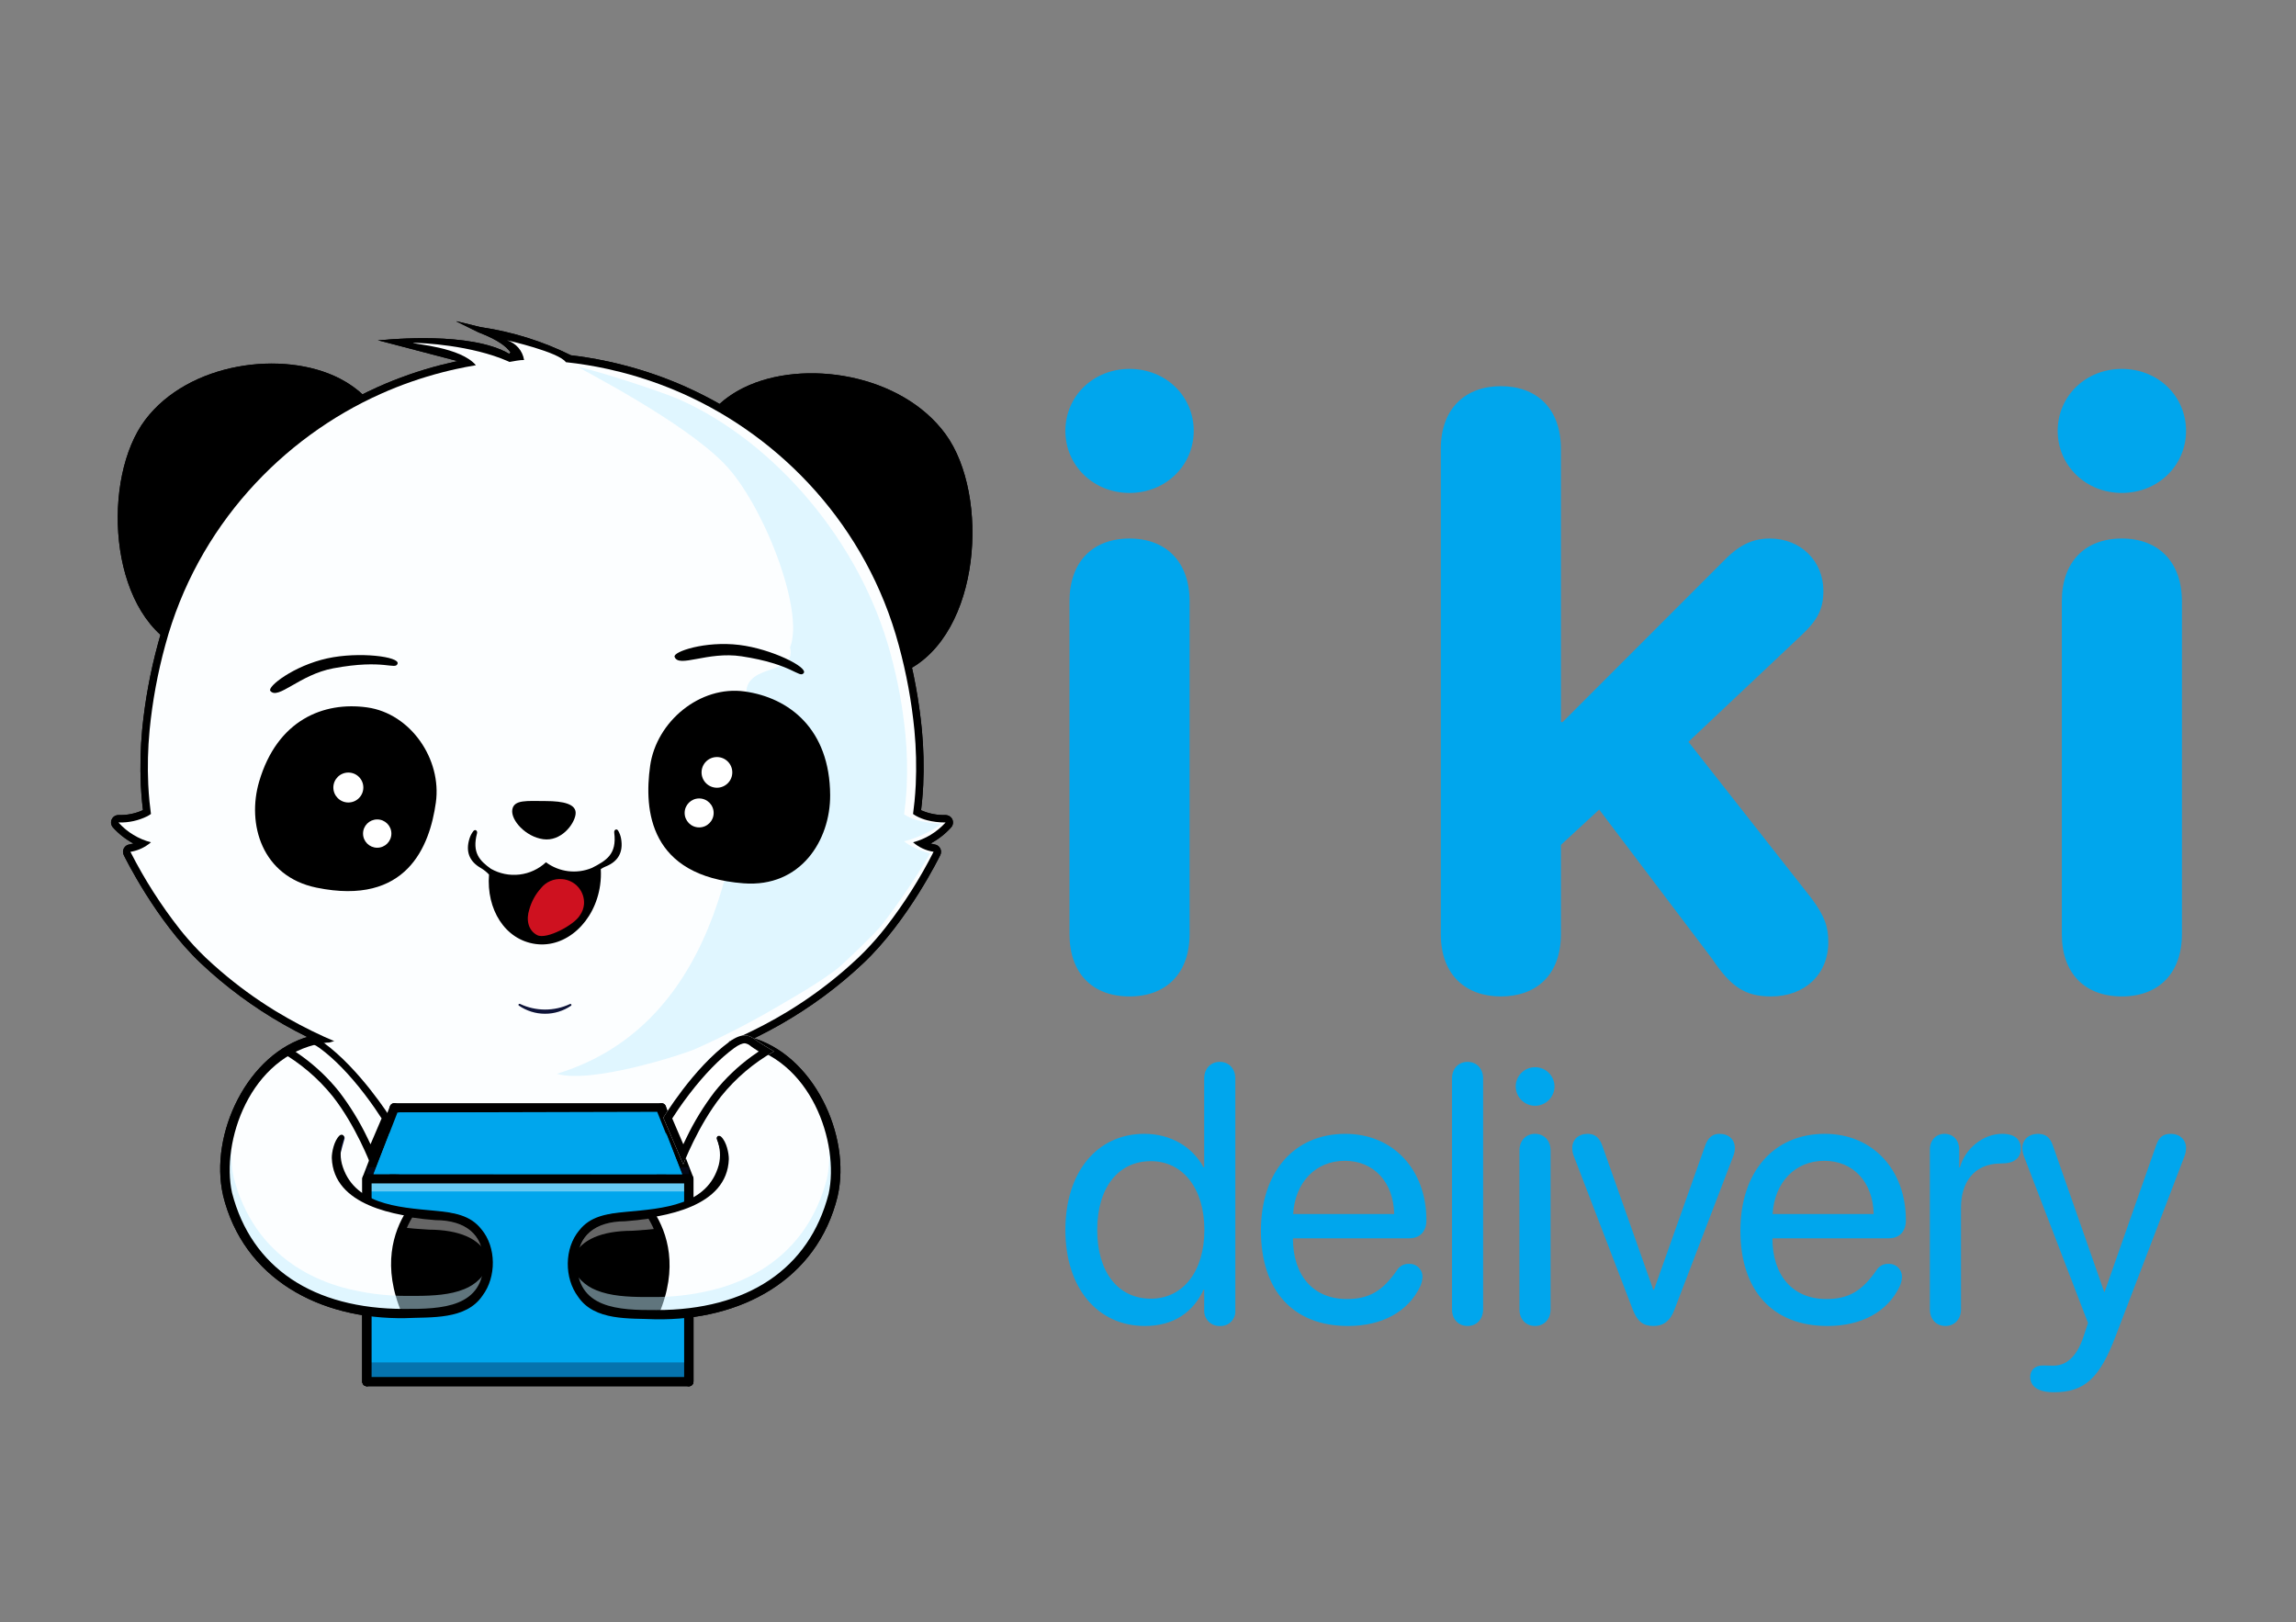 <svg width="259" height="183" viewBox="0 0 259 183" fill="none" xmlns="http://www.w3.org/2000/svg">
<rect x="0" y="0" width="259" height="183" fill="#808080" stroke="none"/>
<g clip-path="url(#clip0_343_349)">
<mask id="mask0_343_349" style="mask-type:luminance" maskUnits="userSpaceOnUse" x="0" y="0" width="259" height="183">
<path d="M259 0H0V183H259V0Z" fill="white"/>
</mask>
<g mask="url(#mask0_343_349)">
<path opacity="0.35" d="M85.861 118.293C79.078 121.598 72.875 124.163 60.103 124.163C47.331 124.163 40.948 121.622 33.998 118.139C34.429 117.753 35.149 117.526 36.247 117.503C37.099 117.287 38.203 117.066 39.36 116.829C52.582 121.493 68.337 121.462 81.498 116.56C83.281 116.858 84.922 117.314 85.861 118.293Z" fill="#C5EFFF"/>
<path d="M42.85 66.88C42.589 67.46 42.292 68.023 41.962 68.567C37.492 71.104 25.425 75.743 20.192 73.055C12.131 68.911 11.483 53.846 16.379 47.361C21.274 40.876 31.936 39.421 38.329 42.701C46.66 46.979 46.483 58.795 42.852 66.876L42.85 66.88Z" fill="black"/>
<path d="M78.744 68.812C79.003 69.421 79.301 70.013 79.636 70.585C84.241 73.313 96.716 78.369 102.215 75.671C110.689 71.513 111.653 55.839 106.677 48.992C101.702 42.146 90.634 40.431 83.913 43.723C75.157 48.02 75.115 60.326 78.743 68.81H78.746L78.744 68.812Z" fill="black"/>
<path d="M58.352 40.672C57.995 40.727 57.627 40.794 57.467 40.826C57.413 40.799 57.36 40.772 57.307 40.748C57.654 40.719 58.003 40.693 58.352 40.672Z" fill="white"/>
<path opacity="0.4" d="M17.012 91.683C17.018 91.725 17.022 91.769 17.029 91.811C16.958 91.864 16.884 91.913 16.808 91.958C16.77 91.981 16.726 92.006 16.679 92.031C16.69 91.204 16.725 90.363 16.785 89.509C16.806 89.808 16.831 90.101 16.86 90.395C16.902 90.828 16.953 91.258 17.012 91.68L17.012 91.683Z" fill="white"/>
<path opacity="0.4" d="M103.178 91.936C103.1 91.887 103.039 91.845 102.995 91.812C103.001 91.77 103.007 91.728 103.011 91.683C103.07 91.258 103.118 90.831 103.163 90.398C103.192 90.104 103.217 89.81 103.238 89.512C103.297 90.367 103.333 91.207 103.345 92.034C103.282 91.998 103.227 91.965 103.177 91.935L103.178 91.936Z" fill="white"/>
<path d="M106.662 92.774C106.662 92.774 106.644 92.797 106.625 92.818C105.652 93.882 104.392 94.642 102.996 95.006C103.651 95.575 104.454 95.947 105.312 96.081C103.788 99.084 101.98 101.936 99.914 104.597C99.166 105.55 98.368 106.463 97.522 107.331C97.286 107.572 97.046 107.808 96.802 108.037C96.249 108.559 95.689 109.063 95.124 109.547C93.241 111.161 91.235 112.626 89.124 113.929C89.025 113.992 88.924 114.053 88.825 114.112C85.38 116.196 81.701 117.869 77.865 119.097C72.093 120.942 66.072 121.896 60.012 121.926C53.951 121.896 47.93 120.942 42.157 119.097C38.322 117.868 34.644 116.195 31.199 114.112C31.125 114.065 31.047 114.019 30.973 113.973C28.836 112.659 26.806 111.179 24.902 109.546C24.336 109.061 23.777 108.557 23.223 108.034C22.969 107.793 22.714 107.545 22.468 107.291C22.031 106.844 21.604 106.377 21.194 105.902C20.878 105.539 20.571 105.17 20.274 104.798C18.161 102.104 16.314 99.213 14.758 96.165C14.732 96.108 14.716 96.079 14.716 96.079C14.716 96.079 14.77 96.072 14.864 96.055C15.636 95.905 16.359 95.563 16.965 95.062C16.988 95.043 17.012 95.024 17.035 95.003C15.639 94.638 14.379 93.879 13.406 92.815C13.387 92.794 13.374 92.779 13.368 92.771H13.423C14.527 92.801 15.622 92.561 16.612 92.072C19.117 91.778 21.545 91.559 22.309 89.791C30.128 71.666 51.422 72.113 56.701 86.317C58.356 90.776 58.424 95.757 56.934 99.953C57.887 99.909 58.841 99.883 59.795 99.875H60.243C61.257 99.882 62.271 99.91 63.285 99.961C61.791 95.763 61.858 90.778 63.516 86.317C68.794 72.114 90.088 71.666 97.908 89.791C98.646 91.504 100.952 91.763 103.37 92.044C104.373 92.552 105.488 92.802 106.612 92.771H106.667L106.662 92.774Z" fill="white"/>
<path opacity="0.35" d="M105.312 96.081C105.312 96.081 101.776 103.345 96.802 108.036C94.364 110.336 91.69 112.372 88.825 114.112C85.38 116.196 81.701 117.87 77.865 119.098C72.092 120.943 66.071 121.896 60.01 121.927C53.949 121.896 47.928 120.943 42.156 119.098C38.32 117.869 34.642 116.196 31.196 114.113C28.33 112.373 25.656 110.337 23.218 108.038C18.245 103.345 14.708 96.081 14.708 96.081C15.233 96.002 15.739 95.831 16.204 95.576C17.691 98.119 20.188 101.93 23.216 104.786C25.654 107.085 28.328 109.122 31.193 110.862C34.639 112.946 38.317 114.619 42.154 115.846C47.926 117.691 53.947 118.645 60.008 118.675C66.069 118.645 72.09 117.691 77.863 115.846C81.699 114.617 85.377 112.944 88.823 110.861C91.689 109.121 94.362 107.085 96.8 104.786C99.83 101.928 102.325 98.118 103.812 95.575C104.276 95.832 104.783 96.003 105.308 96.081L105.312 96.081Z" fill="#B3B3B3"/>
<path d="M107.075 92.446C107.022 92.384 106.956 92.334 106.882 92.3C106.808 92.266 106.727 92.249 106.645 92.251C105.646 92.279 104.654 92.076 103.747 91.656C103.692 91.629 103.647 91.585 103.618 91.531C103.589 91.477 103.577 91.415 103.585 91.354C103.622 91.06 103.656 90.758 103.686 90.451C103.749 89.821 103.795 89.176 103.826 88.529C103.92 86.462 103.869 84.391 103.675 82.33C103.355 79.06 102.759 75.822 101.893 72.651C101.504 71.206 101.04 69.781 100.505 68.382C100.473 68.3 100.444 68.22 100.412 68.141C100.356 67.996 100.297 67.848 100.238 67.702C100.208 67.628 100.177 67.552 100.147 67.477C100.135 67.445 100.121 67.414 100.107 67.382C100.006 67.135 99.903 66.889 99.796 66.643C99.276 65.446 98.705 64.276 98.081 63.132C97.991 62.966 97.9 62.8 97.808 62.637C96.285 59.933 94.479 57.398 92.42 55.075C88.219 50.335 83.056 46.54 77.275 43.942C74.991 42.922 72.624 42.098 70.201 41.477C69.712 41.351 69.201 41.229 68.686 41.116C68.212 41.011 67.733 40.914 67.255 40.826C66.872 40.755 66.489 40.688 66.104 40.626H66.102C65.511 40.532 64.916 40.451 64.317 40.383C59.334 37.835 54.368 37.26 54.076 37.189C54.301 37.3 57.599 38.377 58.132 40.162C57.867 40.179 57.604 40.198 57.339 40.221C53.026 37.626 42.756 38.383 42.756 38.383C42.756 38.383 48.594 38.486 52.521 40.874C52.124 40.948 51.73 41.028 51.335 41.116C50.819 41.229 50.31 41.351 49.82 41.477C47.397 42.098 45.031 42.922 42.748 43.942C36.966 46.54 31.803 50.334 27.602 55.074C25.545 57.398 23.74 59.933 22.217 62.636C22.124 62.8 22.032 62.966 21.941 63.132C21.319 64.274 20.748 65.445 20.229 66.643C20.109 66.918 19.991 67.197 19.875 67.477C19.753 67.777 19.636 68.077 19.518 68.38L19.52 68.384L19.514 68.403C18.979 69.794 18.518 71.212 18.134 72.651C17.267 75.822 16.671 79.06 16.351 82.331C16.157 84.391 16.107 86.462 16.2 88.528C16.232 89.173 16.278 89.82 16.341 90.448C16.371 90.757 16.404 91.06 16.442 91.352C16.449 91.413 16.437 91.475 16.408 91.529C16.379 91.583 16.335 91.627 16.28 91.655C15.367 92.077 14.368 92.28 13.362 92.249C13.262 92.249 13.164 92.277 13.08 92.331C12.996 92.385 12.929 92.461 12.886 92.552C12.845 92.642 12.829 92.743 12.843 92.842C12.856 92.941 12.898 93.034 12.963 93.11C13.656 93.878 14.488 94.509 15.414 94.972C15.452 94.99 15.484 95.018 15.506 95.054C15.528 95.09 15.539 95.132 15.537 95.174C15.535 95.216 15.521 95.256 15.496 95.29C15.471 95.324 15.437 95.35 15.397 95.364C15.159 95.454 14.911 95.519 14.659 95.558C14.575 95.566 14.495 95.595 14.424 95.641C14.354 95.688 14.296 95.751 14.255 95.824C14.214 95.898 14.192 95.98 14.189 96.064C14.187 96.148 14.205 96.232 14.242 96.307C14.388 96.608 17.878 103.712 22.863 108.416C28.486 113.723 35.309 117.601 43.141 119.951C48.618 121.58 54.3 122.42 60.015 122.448C65.729 122.42 71.41 121.579 76.887 119.951C84.719 117.601 91.542 113.723 97.165 108.416C102.15 103.712 105.641 96.608 105.786 96.307C105.822 96.232 105.84 96.149 105.838 96.065C105.836 95.981 105.814 95.899 105.773 95.826C105.732 95.753 105.675 95.69 105.605 95.644C105.535 95.597 105.455 95.569 105.371 95.56C105.119 95.519 104.871 95.454 104.631 95.364C104.592 95.35 104.558 95.323 104.534 95.29C104.509 95.256 104.495 95.216 104.493 95.174C104.491 95.133 104.501 95.091 104.522 95.055C104.543 95.019 104.575 94.99 104.612 94.972C105.539 94.509 106.371 93.877 107.065 93.11C107.143 93.017 107.186 92.9 107.188 92.779C107.19 92.658 107.15 92.54 107.075 92.445L107.075 92.446ZM105.011 93.53C104.367 93.983 103.644 94.311 102.878 94.496C102.783 94.518 102.697 94.566 102.628 94.633C102.559 94.701 102.51 94.786 102.486 94.88C102.462 94.974 102.465 95.072 102.494 95.164C102.523 95.256 102.577 95.338 102.65 95.401C103.107 95.797 103.63 96.109 104.196 96.325C104.238 96.341 104.276 96.365 104.308 96.397C104.34 96.429 104.365 96.467 104.381 96.509C104.397 96.552 104.404 96.597 104.401 96.642C104.398 96.686 104.385 96.73 104.364 96.77C103.247 98.858 100.254 104.061 96.444 107.656C83.834 119.555 68.205 121.376 60.013 121.403C51.819 121.376 36.192 119.555 23.581 107.656C19.772 104.062 16.777 98.857 15.661 96.77C15.64 96.73 15.627 96.686 15.624 96.642C15.621 96.597 15.628 96.552 15.643 96.51C15.659 96.468 15.684 96.429 15.715 96.397C15.747 96.365 15.785 96.341 15.828 96.325C16.394 96.11 16.918 95.797 17.376 95.4C17.449 95.338 17.503 95.255 17.532 95.163C17.561 95.071 17.564 94.973 17.54 94.88C17.516 94.786 17.467 94.701 17.398 94.633C17.329 94.566 17.243 94.518 17.149 94.495C16.383 94.311 15.659 93.983 15.016 93.529C14.98 93.505 14.953 93.471 14.937 93.432C14.921 93.392 14.917 93.349 14.926 93.308C14.934 93.266 14.955 93.228 14.985 93.198C15.015 93.168 15.054 93.147 15.095 93.139C15.903 93.006 16.671 92.696 17.345 92.231C17.42 92.175 17.479 92.1 17.515 92.013C17.551 91.926 17.563 91.831 17.55 91.738C17.487 91.299 17.432 90.831 17.384 90.346C17.325 89.734 17.278 89.107 17.247 88.479C17.156 86.46 17.206 84.438 17.396 82.426C17.71 79.215 18.295 76.035 19.145 72.922C19.533 71.484 19.997 70.069 20.535 68.68L20.542 68.667C20.546 68.655 20.55 68.644 20.554 68.632C20.556 68.627 20.556 68.625 20.558 68.621C20.567 68.596 20.58 68.568 20.59 68.542C24.751 58.028 32.853 49.548 43.176 44.9C44.234 44.427 45.312 43.997 46.411 43.608C47.619 43.183 48.844 42.81 50.084 42.491C50.562 42.367 51.061 42.248 51.563 42.139C52.218 41.994 52.876 41.865 53.539 41.752H53.541L53.807 41.708C53.892 41.693 53.978 41.678 54.062 41.666C54.065 41.664 54.069 41.663 54.072 41.664C54.243 41.637 54.413 41.611 54.584 41.586C56.382 41.322 58.195 41.169 60.012 41.129C61.825 41.17 63.633 41.322 65.427 41.585H65.43C65.463 41.589 65.497 41.593 65.531 41.6C65.821 41.642 66.109 41.69 66.399 41.738C66.425 41.742 66.448 41.747 66.475 41.751C66.641 41.778 66.808 41.807 66.974 41.839C66.974 41.839 66.974 41.839 66.975 41.838C66.975 41.838 66.975 41.838 66.976 41.838C66.976 41.838 66.977 41.838 66.977 41.838C66.977 41.839 66.978 41.839 66.978 41.839C67.474 41.931 67.969 42.03 68.461 42.139C68.964 42.249 69.46 42.368 69.938 42.492C71.177 42.809 72.405 43.184 73.611 43.609C74.709 43.996 75.79 44.428 76.847 44.901C87.169 49.548 95.271 58.029 99.433 68.542L99.522 68.769C99.522 68.771 99.524 68.771 99.524 68.773C100.049 70.131 100.501 71.516 100.879 72.922C101.73 76.035 102.317 79.215 102.631 82.427C102.821 84.438 102.871 86.46 102.78 88.479C102.749 89.107 102.702 89.737 102.641 90.346C102.595 90.831 102.54 91.299 102.477 91.738C102.464 91.831 102.476 91.926 102.512 92.013C102.549 92.1 102.608 92.175 102.683 92.232C103.357 92.696 104.125 93.006 104.932 93.139C104.974 93.147 105.012 93.168 105.042 93.198C105.072 93.228 105.092 93.266 105.1 93.308C105.109 93.35 105.105 93.393 105.089 93.432C105.073 93.471 105.046 93.505 105.011 93.529V93.53Z" fill="black"/>
<path d="M107.325 92.251H107.323C107.242 92.15 107.139 92.07 107.022 92.016C106.905 91.961 106.777 91.934 106.648 91.936C105.707 91.961 104.773 91.777 103.911 91.398C103.908 91.397 103.905 91.395 103.903 91.392C103.901 91.389 103.9 91.385 103.901 91.382C103.938 91.094 103.972 90.789 104.002 90.483C104.063 89.868 104.111 89.216 104.143 88.544C104.237 86.462 104.186 84.376 103.991 82.301C103.669 79.013 103.07 75.757 102.199 72.57C101.812 71.132 101.353 69.715 100.823 68.323L100.707 68.025C100.651 67.88 100.592 67.731 100.533 67.584L100.499 67.5C100.48 67.454 100.461 67.408 100.442 67.357L100.402 67.263C100.299 67.013 100.196 66.765 100.087 66.518C99.567 65.319 98.987 64.128 98.36 62.981C98.269 62.812 98.179 62.647 98.084 62.481C96.55 59.758 94.732 57.205 92.659 54.864C88.428 50.091 83.229 46.27 77.407 43.654C75.107 42.626 72.723 41.796 70.281 41.172C69.791 41.044 69.278 40.922 68.756 40.806C68.293 40.703 67.807 40.607 67.315 40.514C66.901 40.436 66.522 40.371 66.156 40.314L66.133 40.312C65.552 40.219 64.976 40.14 64.416 40.077H64.41C61.25 38.51 57.865 37.446 54.376 36.922C54.261 36.903 54.185 36.89 54.153 36.884L51.531 36.242C51.527 36.241 51.522 36.242 51.518 36.244C51.515 36.246 51.512 36.249 51.51 36.254C51.509 36.258 51.509 36.262 51.51 36.266C51.512 36.27 51.515 36.273 51.518 36.276L53.94 37.47C53.969 37.485 54.038 37.512 54.146 37.554C56.224 38.357 57.175 39.138 57.59 39.753C57.508 39.839 57.522 39.824 57.438 39.911C53.095 37.363 43.819 38.306 43.236 38.348C43.227 38.35 42.623 38.367 42.623 38.375L51.621 40.731L51.27 40.806C50.763 40.918 50.249 41.042 49.744 41.17C47.304 41.795 44.921 42.626 42.621 43.654C36.798 46.27 31.599 50.091 27.367 54.864C25.296 57.206 23.478 59.759 21.943 62.481C21.851 62.647 21.757 62.813 21.666 62.981C21.037 64.134 20.458 65.322 19.941 66.519C19.821 66.796 19.701 67.077 19.585 67.359C19.461 67.661 19.343 67.963 19.225 68.266L19.15 68.459L19.154 68.463C18.643 69.809 18.202 71.18 17.831 72.571C16.96 75.758 16.361 79.013 16.038 82.301C15.843 84.376 15.793 86.462 15.887 88.544C15.921 89.22 15.967 89.871 16.028 90.478C16.058 90.783 16.091 91.081 16.127 91.367C16.128 91.37 16.127 91.374 16.126 91.377C16.124 91.381 16.122 91.384 16.118 91.385C15.265 91.774 14.334 91.962 13.396 91.936C13.213 91.93 13.033 91.982 12.881 92.085C12.786 92.152 12.705 92.238 12.645 92.337C12.585 92.437 12.546 92.548 12.531 92.663C12.516 92.778 12.525 92.895 12.558 93.007C12.591 93.118 12.646 93.222 12.721 93.311C13.387 94.056 14.179 94.677 15.062 95.147C14.919 95.189 14.774 95.223 14.627 95.247H14.624C14.491 95.261 14.362 95.308 14.25 95.382C14.137 95.456 14.045 95.557 13.98 95.674C13.914 95.792 13.879 95.924 13.875 96.058C13.872 96.192 13.901 96.326 13.96 96.446C13.993 96.52 17.568 103.853 22.648 108.648C28.303 113.984 35.168 117.89 43.05 120.254C48.558 121.892 54.271 122.738 60.017 122.766C65.762 122.738 71.474 121.892 76.98 120.254C84.862 117.89 91.727 113.984 97.383 108.648C102.464 103.853 106.036 96.52 106.072 96.446C106.13 96.326 106.158 96.194 106.155 96.061C106.151 95.927 106.116 95.797 106.052 95.68C105.988 95.562 105.897 95.463 105.786 95.388C105.675 95.313 105.548 95.266 105.416 95.249H105.411C105.261 95.225 105.113 95.191 104.967 95.147C105.847 94.675 106.639 94.055 107.307 93.313C107.431 93.165 107.501 92.979 107.504 92.785C107.507 92.592 107.445 92.403 107.326 92.251H107.325ZM20.264 68.514C20.262 68.517 20.261 68.521 20.26 68.525V68.52C20.261 68.518 20.263 68.516 20.264 68.514Z" fill="black"/>
<path d="M38.79 146.473C38.781 145.795 36.209 146.964 36.213 146.282C36.209 142.67 36.449 139.062 36.93 135.483C36.966 135.218 37.006 134.953 37.045 134.691C37.18 133.815 37.326 132.967 37.483 132.148C38.35 127.629 31.557 120.329 33.997 118.143C34.428 117.756 36.063 117.618 37.163 117.593C38.016 117.377 38.203 117.068 39.359 116.83C41.907 116.308 44.711 115.699 45.652 114.848C49.342 111.507 54.069 110.071 59.814 110.043H59.949C65.694 110.07 70.419 111.509 74.109 114.848C75.399 116.014 78.632 116.085 81.497 116.562C83.281 116.86 78.224 116.977 85.86 118.294C86.22 118.357 86.315 118.859 86.456 119.205C87.712 122.311 82.04 130.292 82.715 134.689C83.278 138.536 83.557 142.42 83.548 146.308C83.552 146.991 82.28 146.681 82.271 147.358" fill="#FCFEFF"/>
<path d="M54.12 145.501C55.298 145.501 56.253 144.547 56.253 143.371C56.253 142.195 55.298 141.242 54.12 141.242C52.942 141.242 51.986 142.195 51.986 143.371C51.986 144.547 52.942 145.501 54.12 145.501Z" fill="#0D1338"/>
<path d="M54.145 137.025C55.323 137.025 56.278 136.072 56.278 134.896C56.278 133.72 55.323 132.766 54.145 132.766C52.967 132.766 52.012 133.72 52.012 134.896C52.012 136.072 52.967 137.025 54.145 137.025Z" fill="#0D1338"/>
<path d="M65.615 145.501C66.793 145.501 67.748 144.547 67.748 143.371C67.748 142.195 66.793 141.242 65.615 141.242C64.436 141.242 63.481 142.195 63.481 143.371C63.481 144.547 64.436 145.501 65.615 145.501Z" fill="#0D1338"/>
<path d="M65.638 137.025C66.816 137.025 67.771 136.072 67.771 134.896C67.771 133.72 66.816 132.766 65.638 132.766C64.46 132.766 63.505 133.72 63.505 134.896C63.505 136.072 64.46 137.025 65.638 137.025Z" fill="#0D1338"/>
<path d="M49.704 127.033C47.231 129.656 45.768 133.067 45.572 136.663C45.301 142.056 45.324 148.699 45.433 154.392C45.072 154.346 44.722 154.295 44.382 154.247C44.275 148.57 44.253 141.979 44.525 136.609C44.733 132.765 46.296 129.119 48.938 126.315C50.348 124.811 51.115 125.525 49.704 127.033Z" fill="#0D1338"/>
<path d="M37.478 135.351C37.152 135.223 36.817 135.091 36.474 134.95L37.478 135.351ZM83.286 134.956C82.943 135.093 82.607 135.222 82.283 135.347L83.286 134.956Z" fill="black"/>
<path d="M36.383 135.597C36.47 134.453 37.972 127.577 38.687 128.094C38.756 128.121 38.813 128.173 38.845 128.24C38.877 128.307 38.882 128.384 38.859 128.455C38.505 129.642 38.215 130.848 37.992 132.067C37.753 133.283 37.605 134.524 37.418 135.746C37.296 136.374 36.312 136.229 36.381 135.595L36.383 135.597Z" fill="#0D1338"/>
<path d="M83.37 135.626C83.2 133.625 81.79 127.577 81.075 128.093C81.005 128.12 80.949 128.173 80.917 128.24C80.885 128.307 80.879 128.384 80.902 128.455C81.257 129.642 81.546 130.848 81.769 132.067C82.009 133.283 82.154 134.524 82.339 135.748C82.462 136.376 83.439 136.26 83.37 135.626Z" fill="#0D1338"/>
<path d="M106.663 92.774C106.663 92.774 106.644 92.797 106.625 92.818C105.651 93.882 104.39 94.643 102.994 95.008C103.651 95.575 104.454 95.947 105.312 96.081C103.788 99.085 101.98 101.936 99.914 104.597C99.167 105.551 98.368 106.464 97.522 107.331C97.286 107.572 97.046 107.808 96.802 108.039C96.249 108.56 95.69 109.062 95.126 109.547C93.243 111.161 91.237 112.626 89.126 113.93C89.025 113.993 88.926 114.054 88.827 114.112C85.38 116.197 81.701 117.87 77.864 119.099C72.091 120.944 66.071 121.898 60.011 121.928C53.95 121.897 47.93 120.944 42.158 119.099C38.322 117.87 34.643 116.196 31.198 114.112C31.122 114.068 31.046 114.021 30.972 113.975C28.835 112.661 26.805 111.181 24.901 109.548C24.335 109.063 23.775 108.56 23.22 108.039C22.966 107.795 22.714 107.547 22.467 107.295C22.027 106.846 21.603 106.383 21.192 105.907C20.877 105.544 20.57 105.175 20.273 104.8C18.159 102.107 16.311 99.216 14.755 96.167C14.728 96.111 14.713 96.081 14.713 96.081C14.762 96.076 14.812 96.068 14.86 96.058C15.633 95.908 16.356 95.567 16.962 95.065C16.985 95.046 17.008 95.027 17.029 95.008C15.633 94.643 14.373 93.882 13.4 92.818C13.381 92.796 13.369 92.782 13.363 92.773H13.417C14.521 92.802 15.616 92.562 16.606 92.074C16.682 92.034 16.75 91.994 16.808 91.959C16.885 91.914 16.959 91.865 17.029 91.812C17.023 91.77 17.019 91.728 17.012 91.683C16.954 91.259 16.906 90.831 16.861 90.398C16.8 89.775 16.755 89.143 16.724 88.504C16.631 86.461 16.681 84.414 16.874 82.378C17.189 79.137 17.779 75.929 18.639 72.788C22.249 59.352 31.876 49.37 42.964 44.421C45.221 43.412 47.56 42.597 49.955 41.983C50.449 41.854 50.95 41.737 51.451 41.626C52.187 41.464 52.931 41.321 53.683 41.197C51.96 39.148 46.698 38.826 46.585 38.677C47.647 38.66 53.205 38.946 57.307 40.748C57.361 40.771 57.414 40.798 57.467 40.826C57.627 40.794 57.995 40.727 58.353 40.672H58.368C58.616 40.628 58.867 40.606 59.119 40.607C59.038 40.094 58.815 39.615 58.475 39.222C58.135 38.829 57.692 38.538 57.196 38.383C57.306 38.409 63.023 39.706 63.833 40.853C65.426 41.025 67.008 41.282 68.573 41.626C69.076 41.737 69.575 41.855 70.071 41.983C72.466 42.597 74.804 43.413 77.062 44.421C88.15 49.37 97.777 59.352 101.387 72.788C102.246 75.929 102.836 79.137 103.152 82.378C103.345 84.414 103.395 86.461 103.302 88.504C103.27 89.142 103.224 89.774 103.163 90.398C103.121 90.831 103.071 91.259 103.013 91.683C103.007 91.728 103.001 91.77 102.994 91.812C103.039 91.845 103.1 91.887 103.177 91.936C103.232 91.969 103.295 92.007 103.367 92.047C103.75 92.253 104.157 92.412 104.578 92.521C105.242 92.691 105.924 92.776 106.609 92.773L106.663 92.774Z" fill="#FCFEFF"/>
<path opacity="0.49" d="M106.157 92.918C106.157 92.918 106.139 92.939 106.122 92.961C105.876 93.236 103.896 94.452 101.988 94.893C103.019 95.789 104.923 96.264 104.923 96.264C103.26 99.103 101.413 101.831 99.394 104.43C98.689 105.324 95.279 108.559 94.743 109.019C92.888 110.608 88.596 113.023 88.501 113.078C85.301 114.998 81.989 116.728 78.584 118.258C77.109 118.941 66.658 122.295 62.815 121.121C79.813 115.938 84.178 96.863 84.178 78.201C84.178 74.743 89.917 76.233 89.118 73.022C90.805 68.944 86.092 56.812 81.7 52.302C77.067 47.545 66.005 41.905 65.245 41.413C66.61 41.577 74.544 44.131 76.683 45.084C87.239 49.797 97.022 60.945 100.457 73.737C101.276 76.726 101.838 79.78 102.138 82.865C102.322 84.803 102.37 86.752 102.281 88.697C102.249 89.306 102.207 89.907 102.148 90.501C102.108 90.912 102.059 91.322 102.004 91.725C101.998 91.766 101.994 91.806 101.988 91.846C102.03 91.878 102.087 91.918 102.162 91.964C102.213 91.995 102.274 92.031 102.341 92.07C102.707 92.266 103.094 92.418 103.496 92.522C104.351 92.737 105.224 92.868 106.104 92.915H106.158L106.157 92.918Z" fill="#C5EFFF"/>
<path d="M64.929 91.855C64.765 93.029 63.261 94.938 61.275 94.661C59.289 94.384 57.62 92.519 57.787 91.345C57.953 90.171 59.444 90.352 61.548 90.356C63.528 90.358 65.092 90.683 64.926 91.857L64.929 91.855Z" fill="black"/>
<path d="M68.362 97.719C68.156 97.806 67.958 97.91 67.771 98.032C67.808 98.636 67.783 99.242 67.698 99.841C67.113 103.988 63.848 106.962 60.402 106.479C56.956 105.996 54.848 102.569 55.163 98.646C54.892 98.359 54.581 98.11 54.24 97.909C52.971 97.187 52.492 96.084 52.959 94.589C53.051 94.29 53.196 94.01 53.385 93.761C53.583 93.487 53.894 93.686 53.81 94.001C53.81 94.009 53.808 94.017 53.804 94.024C53.244 96.178 54.09 97.077 55.373 97.995C56.352 98.55 57.483 98.778 58.601 98.647C59.719 98.515 60.765 98.03 61.588 97.262C62.323 97.808 63.188 98.154 64.098 98.265C65.008 98.377 65.932 98.249 66.778 97.896C68.4 97.065 69.599 96.363 69.289 93.925V93.902C69.247 93.581 69.584 93.421 69.744 93.719C69.9 93.992 70.007 94.289 70.062 94.597C70.331 96.14 69.715 97.17 68.364 97.724L68.362 97.719Z" fill="black"/>
<path d="M49.166 90.531C48.477 95.426 45.905 102.22 35.709 100.126C29.509 98.854 27.839 92.918 29.228 88.175C31.27 81.197 36.519 79.105 41.421 79.794C46.323 80.483 49.855 85.638 49.166 90.531Z" fill="black"/>
<path d="M39.295 90.519C40.229 90.519 40.986 89.763 40.986 88.83C40.986 87.898 40.229 87.142 39.295 87.142C38.361 87.142 37.603 87.898 37.603 88.83C37.603 89.763 38.361 90.519 39.295 90.519Z" fill="white"/>
<path d="M42.551 95.621C43.434 95.621 44.15 94.907 44.15 94.026C44.15 93.144 43.434 92.43 42.551 92.43C41.668 92.43 40.953 93.144 40.953 94.026C40.953 94.907 41.668 95.621 42.551 95.621Z" fill="white"/>
<path d="M44.849 74.863C44.583 75.61 43.355 74.312 37.603 75.383C33.772 76.097 31.366 79.001 30.495 77.931C30.116 77.465 33.133 75.09 36.93 74.26C40.521 73.475 45.128 74.074 44.846 74.863L44.849 74.863Z" fill="black"/>
<path d="M65.879 101.995C65.84 102.451 65.677 102.887 65.408 103.257C64.795 104.316 61.632 106.021 60.599 105.481C59.553 104.937 59.339 103.715 59.707 102.582C59.954 101.692 60.405 100.871 61.024 100.184C61.305 99.829 61.671 99.549 62.088 99.371C62.505 99.194 62.96 99.123 63.412 99.165C63.76 99.189 64.1 99.282 64.413 99.437C64.725 99.592 65.004 99.807 65.233 100.07C65.462 100.333 65.637 100.638 65.748 100.968C65.859 101.299 65.904 101.648 65.879 101.995Z" fill="#CE111F"/>
<path d="M73.339 86.39C72.632 91.405 73.243 98.824 83.877 99.636C90.344 100.13 93.67 94.756 93.645 89.693C93.607 82.242 89.031 78.701 84.005 77.996C78.98 77.29 74.044 81.374 73.338 86.389L73.339 86.39Z" fill="black"/>
<path d="M80.873 88.854C81.831 88.854 82.607 88.079 82.607 87.123C82.607 86.167 81.831 85.393 80.873 85.393C79.916 85.393 79.139 86.167 79.139 87.123C79.139 88.079 79.916 88.854 80.873 88.854Z" fill="white"/>
<path d="M78.868 93.33C79.772 93.33 80.504 92.599 80.504 91.696C80.504 90.794 79.772 90.063 78.868 90.063C77.964 90.063 77.231 90.794 77.231 91.696C77.231 92.599 77.964 93.33 78.868 93.33Z" fill="white"/>
<path d="M90.66 75.924C90.161 76.543 89.434 74.909 83.65 74.029C79.798 73.441 76.567 75.386 76.097 74.088C75.895 73.521 79.529 72.274 83.387 72.746C87.037 73.189 91.187 75.273 90.66 75.924Z" fill="black"/>
<path d="M58.645 113.232C59.529 113.653 60.495 113.873 61.475 113.876C62.454 113.878 63.422 113.663 64.308 113.247C64.333 113.237 64.361 113.236 64.386 113.244C64.412 113.253 64.434 113.27 64.448 113.293C64.462 113.316 64.467 113.343 64.463 113.37C64.458 113.397 64.444 113.421 64.424 113.438C63.556 114.034 62.527 114.352 61.473 114.35C60.42 114.348 59.392 114.025 58.527 113.426C58.515 113.416 58.506 113.405 58.499 113.392C58.492 113.379 58.488 113.365 58.486 113.35C58.485 113.335 58.486 113.32 58.491 113.306C58.495 113.292 58.503 113.279 58.512 113.268C58.528 113.25 58.549 113.237 58.572 113.231C58.596 113.225 58.62 113.227 58.642 113.236L58.645 113.232Z" fill="#0D1338"/>
<path d="M74.617 124.958H44.478V150.95H74.617V124.958Z" fill="#00A6ED"/>
<path d="M74.617 151.473H44.48C44.341 151.473 44.208 151.418 44.109 151.32C44.011 151.222 43.956 151.089 43.956 150.95V124.958C43.956 124.82 44.011 124.687 44.109 124.588C44.208 124.49 44.341 124.435 44.48 124.435H74.617C74.755 124.435 74.889 124.49 74.987 124.588C75.085 124.687 75.14 124.82 75.14 124.958V150.95C75.14 151.019 75.127 151.087 75.101 151.15C75.074 151.213 75.036 151.271 74.987 151.32C74.938 151.368 74.881 151.407 74.817 151.433C74.754 151.459 74.685 151.473 74.617 151.473ZM45.002 150.424H74.091V125.481H45.002V150.424Z" fill="black"/>
<path d="M41.394 155.845L44.478 150.951V124.958L41.394 132.957V155.845Z" fill="#00A6ED"/>
<path d="M41.394 156.368C41.345 156.368 41.296 156.361 41.249 156.347C41.14 156.315 41.044 156.249 40.975 156.158C40.907 156.067 40.87 155.957 40.871 155.843V132.955C40.871 132.89 40.883 132.826 40.906 132.766L43.99 124.767C44.034 124.653 44.117 124.558 44.223 124.498C44.33 124.438 44.455 124.417 44.575 124.439C44.695 124.461 44.804 124.525 44.883 124.619C44.961 124.713 45.004 124.831 45.004 124.953V150.945C45.005 151.044 44.977 151.141 44.925 151.224L41.84 156.119C41.793 156.194 41.728 156.256 41.65 156.299C41.573 156.342 41.485 156.364 41.397 156.364L41.394 156.368ZM41.918 133.054V154.027L43.953 150.797V127.776L41.918 133.054Z" fill="black"/>
<path d="M77.701 155.845L74.617 150.951V124.958L77.701 132.958V155.845Z" fill="#00A6ED"/>
<path d="M77.701 156.368C77.612 156.368 77.525 156.346 77.447 156.303C77.369 156.26 77.304 156.198 77.257 156.123L74.173 151.228C74.121 151.145 74.093 151.048 74.093 150.949V124.956C74.093 124.834 74.136 124.716 74.215 124.622C74.293 124.528 74.402 124.465 74.522 124.442C74.643 124.42 74.767 124.441 74.874 124.501C74.981 124.561 75.063 124.656 75.107 124.77L78.191 132.767C78.214 132.827 78.226 132.891 78.227 132.956V155.844C78.227 155.958 78.19 156.068 78.121 156.16C78.053 156.251 77.957 156.317 77.848 156.349C77.801 156.364 77.752 156.371 77.703 156.37L77.701 156.368ZM75.14 150.797L77.175 154.027V133.054L75.14 127.777V150.797Z" fill="black"/>
<path d="M77.701 132.957H41.394V155.845H77.701V132.957Z" fill="#00A6ED"/>
<g opacity="0.4">
<path d="M77.701 132.957H41.394V134.391H77.701V132.957Z" fill="white"/>
</g>
<g opacity="0.35">
<path d="M77.701 131.662H41.394V133.096H77.701V131.662Z" fill="#0D1338"/>
</g>
<g opacity="0.35">
<path d="M77.701 153.676H41.394V155.845H77.701V153.676Z" fill="#0D1338"/>
</g>
<path d="M77.701 156.37H41.394C41.255 156.37 41.122 156.315 41.024 156.217C40.926 156.119 40.871 155.986 40.871 155.847V132.959C40.871 132.82 40.926 132.687 41.024 132.589C41.122 132.491 41.255 132.436 41.394 132.436H77.701C77.769 132.436 77.837 132.45 77.901 132.476C77.965 132.502 78.022 132.541 78.071 132.589C78.12 132.638 78.158 132.695 78.184 132.759C78.211 132.822 78.224 132.89 78.224 132.959V155.847C78.224 155.986 78.169 156.119 78.071 156.217C77.973 156.315 77.839 156.37 77.701 156.37ZM41.918 155.322H77.175V133.482H41.918V155.322Z" fill="black"/>
<path d="M93.814 134.753V134.766C92.699 139.056 90.4 142.395 86.979 144.69C86.891 144.749 86.802 144.808 86.713 144.867C86.696 144.877 86.677 144.89 86.659 144.9C86.579 144.953 86.497 145.003 86.415 145.051L86.333 145.102C86.264 145.144 86.194 145.186 86.125 145.226C86.091 145.247 86.057 145.266 86.024 145.285C85.956 145.325 85.889 145.362 85.82 145.402C85.788 145.419 85.756 145.438 85.725 145.455C85.647 145.5 85.569 145.541 85.491 145.583C85.477 145.59 85.465 145.598 85.451 145.604C85.375 145.644 85.302 145.684 85.224 145.722C85.186 145.743 85.146 145.762 85.108 145.781C85.018 145.827 84.925 145.873 84.835 145.917C84.728 145.971 84.621 146.02 84.511 146.071C84.406 146.119 84.3 146.167 84.193 146.213C84.185 146.217 84.177 146.22 84.168 146.224C84.065 146.27 83.96 146.314 83.855 146.358C83.848 146.362 83.84 146.365 83.832 146.366C83.729 146.411 83.626 146.453 83.52 146.492C83.516 146.492 83.512 146.496 83.508 146.496C83.394 146.541 83.281 146.584 83.165 146.629C83.049 146.674 82.936 146.715 82.819 146.755C82.701 146.795 82.585 146.837 82.467 146.875C82.232 146.955 81.994 147.028 81.75 147.1C79.245 147.806 76.651 148.149 74.049 148.12H73.207C71.344 148.11 69.366 148.005 67.788 147.352C67.152 147.101 66.573 146.724 66.087 146.243C65.808 145.96 65.571 145.64 65.382 145.292C64.913 144.369 64.694 143.34 64.744 142.306C64.843 139.139 66.981 137.314 70.609 137.295C71.626 137.217 72.574 137.107 73.454 136.966C73.473 136.963 73.492 136.959 73.508 136.957C78.942 136.075 81.753 133.99 81.868 130.741C81.873 130.194 81.755 129.653 81.522 129.158C81.469 129.074 81.423 128.981 81.373 128.883C81.312 128.737 81.228 128.602 81.122 128.484L80.998 128.389L80.986 128.236C80.986 128.209 80.963 128.177 80.978 128.154C82.08 126.489 82.743 122.36 83.121 119.754C83.851 119.437 84.571 119.078 85.271 118.723C85.271 118.708 85.927 118.404 86.054 118.332C88.189 119.304 90.002 120.863 91.281 122.827C93.6 126.301 94.618 131.097 93.814 134.758L93.814 134.753Z" fill="#FCFEFF"/>
<path d="M65.259 145.295C65.448 145.644 65.685 145.964 65.964 146.246C66.45 146.727 67.029 147.104 67.666 147.355C69.242 148.008 71.221 148.113 73.085 148.124H73.861C76.095 142.907 74.764 139.121 73.386 136.958C73.367 136.96 73.35 136.964 73.331 136.966C72.452 137.107 71.504 137.217 70.487 137.296C66.858 137.317 64.723 139.14 64.622 142.307C64.57 143.34 64.79 144.37 65.259 145.293V145.295Z" fill="black"/>
<path opacity="0.4" d="M74.463 138.56C73.466 138.676 72.395 138.765 71.25 138.829C67.847 138.844 65.566 139.85 64.743 141.643V141.51C64.842 138.815 66.98 137.262 70.609 137.245C71.625 137.178 72.573 137.085 73.453 136.966C73.472 136.963 73.491 136.959 73.507 136.957C73.883 137.456 74.203 137.993 74.463 138.56Z" fill="white"/>
<path d="M73.442 148.591H73.079C71.252 148.58 69.157 148.477 67.487 147.786C66.793 147.511 66.161 147.098 65.631 146.572C65.323 146.259 65.06 145.905 64.851 145.518C64.344 144.524 64.104 143.415 64.157 142.3V142.294C64.21 140.605 64.821 139.213 65.928 138.268C67.028 137.327 68.556 136.844 70.468 136.832C71.461 136.754 72.399 136.647 73.258 136.509L73.617 136.452L73.781 136.708C75.277 139.051 76.579 142.966 74.293 148.305L74.173 148.586H73.836C73.708 148.588 73.577 148.588 73.447 148.588L73.442 148.591ZM65.669 145.072C65.838 145.382 66.049 145.667 66.296 145.918C66.738 146.356 67.265 146.698 67.844 146.924C69.365 147.555 71.347 147.649 73.087 147.657H73.55C75.437 143.027 74.429 139.602 73.15 137.464C72.336 137.588 71.45 137.686 70.52 137.756H70.487C67.097 137.778 65.179 139.394 65.086 142.316C65.039 143.268 65.239 144.216 65.667 145.069L65.669 145.072Z" fill="black"/>
<path opacity="0.49" d="M93.815 134.753V134.766C92.7 139.056 90.401 142.395 86.98 144.69C86.892 144.749 86.803 144.808 86.714 144.867C86.697 144.877 86.678 144.89 86.66 144.9C86.58 144.953 86.498 145.003 86.416 145.051L86.334 145.102C86.265 145.144 86.195 145.186 86.126 145.226C86.092 145.247 86.058 145.266 86.025 145.285C85.957 145.324 85.89 145.362 85.821 145.402C85.789 145.419 85.757 145.438 85.726 145.455C85.648 145.499 85.57 145.542 85.493 145.584C85.478 145.59 85.466 145.598 85.453 145.605C85.377 145.644 85.303 145.684 85.225 145.722C85.188 145.743 85.148 145.762 85.11 145.781C85.019 145.827 84.927 145.873 84.836 145.917C84.73 145.971 84.622 146.02 84.512 146.071C84.407 146.119 84.302 146.167 84.195 146.213C84.186 146.218 84.178 146.22 84.169 146.224C84.066 146.27 83.961 146.314 83.856 146.358C83.849 146.362 83.841 146.365 83.833 146.366C83.73 146.411 83.627 146.453 83.522 146.492C83.517 146.492 83.513 146.496 83.509 146.496C83.395 146.541 83.282 146.584 83.166 146.629C83.05 146.674 82.937 146.716 82.82 146.756C82.703 146.795 82.586 146.837 82.468 146.875C82.233 146.955 81.995 147.028 81.751 147.1C79.246 147.805 76.653 148.149 74.05 148.12H73.207C71.341 148.11 69.365 148.005 67.787 147.352C67.151 147.101 66.572 146.724 66.085 146.243C65.808 145.96 65.57 145.64 65.381 145.292C65.062 144.688 64.862 144.029 64.792 143.35C64.813 143.392 64.834 143.432 64.855 143.472C65.044 143.82 65.281 144.141 65.56 144.423C66.046 144.903 66.625 145.281 67.262 145.532C68.837 146.185 70.817 146.29 72.681 146.3H73.522C76.125 146.329 78.718 145.986 81.223 145.28C81.465 145.208 81.703 145.135 81.941 145.055C82.058 145.015 82.176 144.975 82.292 144.935C82.407 144.895 82.523 144.851 82.638 144.809C82.753 144.767 82.868 144.723 82.981 144.676C82.985 144.676 82.99 144.672 82.993 144.672C83.099 144.63 83.202 144.588 83.305 144.546C83.311 144.546 83.319 144.54 83.328 144.538C83.433 144.494 83.536 144.449 83.641 144.403C83.65 144.399 83.658 144.397 83.667 144.393C83.773 144.346 83.88 144.298 83.984 144.25C84.094 144.2 84.201 144.149 84.308 144.096C84.401 144.052 84.491 144.006 84.582 143.96C84.62 143.941 84.659 143.92 84.697 143.901C84.773 143.863 84.849 143.824 84.924 143.784C84.937 143.777 84.951 143.769 84.965 143.763C85.042 143.721 85.12 143.679 85.198 143.635C85.229 143.618 85.261 143.601 85.293 143.581C85.362 143.542 85.429 143.504 85.497 143.464C85.53 143.445 85.564 143.426 85.598 143.405C85.667 143.365 85.736 143.323 85.806 143.281L85.888 143.231C85.97 143.181 86.05 143.13 86.132 143.08C86.151 143.069 86.168 143.057 86.185 143.046C86.276 142.988 86.364 142.929 86.452 142.87C89.873 140.573 92.172 137.234 93.283 132.945V132.933C93.709 131.007 93.628 128.766 93.118 126.572C94.07 129.314 94.353 132.291 93.811 134.753L93.815 134.753Z" fill="#C5EFFF"/>
<path d="M94.488 134.942C92.178 144.396 83.57 148.966 73.935 148.812C71.044 148.674 67.069 149.039 65.207 146.261C63.637 144.159 63.645 140.798 65.341 138.786C66.561 137.22 68.35 136.905 70.622 136.695C74.833 136.306 79.828 135.972 81.082 131.401C81.321 130.447 81.247 129.441 80.871 128.531C80.849 128.487 80.838 128.437 80.84 128.388C80.841 128.34 80.854 128.294 80.878 128.253C80.902 128.212 80.936 128.177 80.976 128.153C80.989 128.144 81.002 128.138 81.016 128.134C81.071 128.119 81.129 128.118 81.184 128.131C81.24 128.144 81.291 128.17 81.334 128.207C81.976 128.791 82.226 130.147 82.215 130.754C82.022 136.124 75.037 137.307 70.622 137.644C67.172 137.721 65.192 139.181 65.093 142.312C65.003 147.632 69.818 147.793 74.045 147.772C84.303 147.772 91.274 143.148 93.47 134.676C94.724 128.964 91.511 119.302 83.374 117.828C83.263 117.807 83.155 117.738 83.05 117.723C83.004 117.717 82.861 117.568 82.751 117.61C82.951 117.526 83.26 117.534 83.458 117.446C83.822 117.286 84.22 117.15 84.575 116.98C84.607 116.988 84.638 116.994 84.668 117.003C91.726 118.884 96.059 128.082 94.486 134.937L94.488 134.942Z" fill="black"/>
<path d="M25.831 134.627V134.639C26.946 138.93 29.245 142.268 32.666 144.564C32.754 144.623 32.842 144.682 32.932 144.74C32.949 144.751 32.968 144.763 32.986 144.774C33.065 144.827 33.148 144.877 33.23 144.925L33.312 144.975C33.381 145.017 33.45 145.059 33.52 145.099C33.554 145.12 33.587 145.139 33.621 145.158C33.688 145.198 33.755 145.236 33.825 145.276C33.856 145.292 33.888 145.311 33.92 145.329C33.998 145.373 34.075 145.415 34.153 145.457C34.168 145.463 34.18 145.472 34.193 145.478C34.269 145.518 34.343 145.558 34.42 145.595C34.458 145.616 34.498 145.635 34.536 145.654C34.626 145.7 34.719 145.747 34.809 145.791C34.916 145.844 35.024 145.894 35.133 145.944C35.239 145.992 35.344 146.04 35.451 146.087C35.459 146.091 35.468 146.093 35.476 146.097C35.58 146.143 35.685 146.188 35.79 146.231C35.797 146.235 35.805 146.238 35.813 146.24C35.916 146.284 36.019 146.326 36.124 146.366C36.128 146.366 36.133 146.37 36.137 146.37C36.25 146.414 36.364 146.459 36.48 146.503C36.595 146.548 36.709 146.589 36.826 146.629C36.943 146.669 37.059 146.711 37.177 146.749C37.413 146.829 37.651 146.902 37.895 146.974C40.4 147.68 42.993 148.023 45.596 147.994H46.437C48.301 147.984 50.278 147.879 51.856 147.226C52.493 146.975 53.072 146.598 53.558 146.117C53.836 145.834 54.073 145.514 54.263 145.166C54.732 144.242 54.951 143.213 54.9 142.179C54.801 139.013 52.664 137.188 49.035 137.169C48.019 137.091 47.071 136.981 46.191 136.839C46.172 136.837 46.153 136.833 46.136 136.83C40.702 135.948 37.892 133.863 37.776 130.614C37.772 130.067 37.89 129.526 38.123 129.031C38.176 128.947 38.221 128.855 38.272 128.756C38.332 128.61 38.417 128.475 38.522 128.357L38.646 128.263L38.659 128.109C38.659 128.083 38.682 128.051 38.667 128.027C37.565 126.362 36.902 122.234 36.524 119.627C35.794 119.31 35.074 118.951 34.374 118.596C34.374 118.581 33.717 118.277 33.591 118.206C31.456 119.177 29.642 120.737 28.363 122.701C26.045 126.174 25.027 130.971 25.831 134.631L25.831 134.627Z" fill="#FCFEFF"/>
<path d="M54.387 145.166C54.198 145.515 53.961 145.836 53.682 146.118C53.196 146.598 52.617 146.976 51.98 147.227C50.405 147.88 48.425 147.985 46.561 147.996H45.785C43.551 142.779 44.882 138.993 46.26 136.83C46.279 136.832 46.296 136.836 46.315 136.838C47.194 136.979 48.142 137.089 49.159 137.168C52.788 137.189 54.923 139.012 55.024 142.178C55.075 143.212 54.856 144.242 54.387 145.165L54.387 145.166Z" fill="black"/>
<path opacity="0.4" d="M45.183 138.432C46.18 138.547 47.251 138.637 48.395 138.701C51.799 138.716 54.08 139.721 54.902 141.515V141.382C54.803 138.688 52.666 137.133 49.037 137.117C48.021 137.049 47.073 136.956 46.193 136.837C46.174 136.835 46.155 136.831 46.138 136.829C45.763 137.327 45.443 137.864 45.183 138.431L45.183 138.432Z" fill="white"/>
<path d="M46.203 148.461H46.567C48.393 148.451 50.489 148.348 52.159 147.657C52.853 147.382 53.484 146.969 54.015 146.443C54.323 146.13 54.586 145.775 54.795 145.389C55.302 144.395 55.541 143.286 55.489 142.172V142.166C55.436 140.477 54.824 139.085 53.718 138.14C52.617 137.199 51.09 136.716 49.178 136.704C48.185 136.626 47.247 136.519 46.389 136.38L46.029 136.323L45.865 136.58C44.369 138.923 43.067 142.838 45.353 148.177L45.473 148.458H45.811C45.94 148.46 46.07 148.46 46.2 148.46L46.203 148.461ZM53.977 144.944C53.808 145.254 53.597 145.538 53.349 145.79C52.908 146.227 52.381 146.57 51.801 146.796C50.28 147.426 48.298 147.521 46.559 147.529H46.096C44.209 142.898 45.217 139.473 46.496 137.335C47.31 137.459 48.196 137.558 49.126 137.629H49.159C52.548 137.65 54.467 139.267 54.559 142.188C54.607 143.141 54.407 144.089 53.979 144.942L53.977 144.944Z" fill="black"/>
<path opacity="0.49" d="M25.83 134.627V134.639C26.945 138.929 29.244 142.268 32.665 144.564C32.753 144.622 32.841 144.681 32.931 144.74L32.984 144.774C33.064 144.827 33.146 144.877 33.228 144.925L33.31 144.975C33.38 145.017 33.449 145.059 33.519 145.099C33.553 145.12 33.586 145.139 33.62 145.158C33.687 145.198 33.755 145.236 33.824 145.275C33.855 145.292 33.887 145.311 33.919 145.329C33.996 145.373 34.074 145.415 34.152 145.457C34.167 145.463 34.179 145.471 34.192 145.478C34.268 145.518 34.342 145.558 34.419 145.595C34.457 145.616 34.497 145.635 34.535 145.654C34.625 145.7 34.718 145.746 34.808 145.791C34.915 145.844 35.023 145.894 35.132 145.944C35.238 145.992 35.343 146.041 35.45 146.087C35.459 146.091 35.467 146.093 35.475 146.097C35.578 146.144 35.684 146.187 35.789 146.232C35.796 146.235 35.804 146.238 35.812 146.24C35.915 146.284 36.018 146.326 36.123 146.366C36.127 146.366 36.132 146.37 36.136 146.37C36.249 146.414 36.363 146.458 36.478 146.503C36.594 146.548 36.708 146.589 36.825 146.629C36.942 146.669 37.058 146.711 37.176 146.749C37.412 146.829 37.649 146.902 37.893 146.974C40.398 147.68 42.992 148.023 45.594 147.994H46.436C48.3 147.984 50.277 147.879 51.855 147.226C52.492 146.975 53.071 146.598 53.557 146.117C53.835 145.834 54.072 145.514 54.262 145.166C54.58 144.562 54.78 143.903 54.851 143.224C54.83 143.266 54.809 143.305 54.788 143.346C54.599 143.694 54.361 144.015 54.083 144.297C53.596 144.778 53.017 145.155 52.381 145.406C50.805 146.059 48.825 146.164 46.962 146.174H46.123C43.521 146.203 40.928 145.86 38.423 145.154C38.181 145.083 37.943 145.009 37.705 144.929C37.587 144.889 37.47 144.85 37.354 144.81C37.238 144.77 37.123 144.726 37.008 144.684C36.893 144.641 36.778 144.597 36.665 144.551C36.66 144.551 36.656 144.546 36.652 144.546C36.547 144.504 36.444 144.462 36.341 144.42C36.334 144.42 36.326 144.414 36.318 144.412C36.212 144.368 36.109 144.324 36.004 144.277C35.996 144.273 35.987 144.271 35.979 144.267C35.872 144.221 35.766 144.173 35.661 144.124C35.552 144.074 35.445 144.023 35.337 143.971C35.245 143.927 35.154 143.881 35.064 143.835C35.026 143.816 34.986 143.795 34.948 143.776C34.873 143.738 34.797 143.698 34.721 143.658C34.708 143.652 34.694 143.644 34.681 143.637C34.603 143.595 34.525 143.553 34.447 143.509C34.416 143.492 34.384 143.476 34.353 143.456C34.283 143.416 34.216 143.378 34.149 143.338C34.115 143.32 34.081 143.301 34.048 143.28C33.979 143.24 33.909 143.198 33.84 143.156L33.757 143.105C33.675 143.055 33.595 143.005 33.513 142.954C33.494 142.944 33.478 142.931 33.46 142.92C33.369 142.862 33.281 142.803 33.194 142.744C29.773 140.447 27.474 137.107 26.363 132.819V132.806C25.936 130.881 26.018 128.64 26.527 126.446C25.576 129.188 25.292 132.164 25.834 134.627L25.83 134.627Z" fill="#C5EFFF"/>
<path d="M25.155 134.814C27.465 144.268 36.074 148.838 45.709 148.684C48.599 148.546 52.576 148.911 54.437 146.132C56.007 144.031 55.998 140.67 54.303 138.658C53.083 137.092 51.294 136.777 49.022 136.566C44.811 136.178 39.816 135.844 38.563 131.273C38.324 130.319 38.397 129.312 38.773 128.402C38.796 128.358 38.807 128.309 38.805 128.26C38.804 128.212 38.791 128.166 38.767 128.125C38.743 128.084 38.709 128.049 38.668 128.025C38.656 128.016 38.642 128.01 38.628 128.006C38.573 127.991 38.516 127.99 38.46 128.003C38.405 128.016 38.353 128.042 38.31 128.079C37.669 128.663 37.418 130.021 37.429 130.626C37.622 135.996 44.607 137.179 49.023 137.516C52.473 137.593 54.452 139.053 54.551 142.184C54.642 147.504 49.826 147.665 45.6 147.644C35.341 147.644 28.37 143.02 26.175 134.548C24.921 128.836 28.146 119.147 36.285 117.675C36.397 117.654 36.504 117.637 36.611 117.621C36.658 117.615 36.757 117.592 36.801 117.588C36.601 117.504 36.387 117.405 36.188 117.319C35.824 117.16 35.426 117.023 35.071 116.853C35.04 116.862 35.008 116.868 34.979 116.876C27.921 118.758 23.587 127.956 25.161 134.81L25.155 134.814Z" fill="black"/>
<path d="M33.286 118.599C33.531 118.762 33.803 118.95 34.093 119.164C35.645 120.293 37.039 121.622 38.239 123.118C39.488 124.748 40.565 126.503 41.453 128.355C41.576 128.607 41.691 128.847 41.797 129.073L43.046 126.154C42.71 125.628 42.037 124.611 41.137 123.434C39.424 121.194 37.669 119.391 36.059 118.22C35.552 117.851 35.129 117.666 34.833 117.684C34.599 117.722 34.382 117.828 34.207 117.987L34.063 118.091C33.998 118.138 33.923 118.192 33.841 118.245L33.838 118.248C33.644 118.373 33.458 118.49 33.286 118.599ZM31.557 118.59C32.222 118.319 32.861 117.985 33.463 117.592C33.571 117.522 34.52 117.242 34.633 117.16C35.24 116.72 34.931 116.461 36.485 117.592C40.602 120.587 44.053 126.078 44.053 126.078L41.8 131.337C41.8 131.337 40.153 126.993 37.535 123.669C35.882 121.613 33.854 119.89 31.557 118.59Z" fill="black"/>
<path d="M87.32 118.59C87.32 118.59 86.546 118.16 85.525 117.499C84.84 117.051 84.134 116.157 82.29 117.498C78.174 120.493 74.824 126.077 74.824 126.077L77.076 131.337C77.076 131.337 78.724 126.993 81.341 123.669C82.994 121.614 85.023 119.89 87.32 118.59Z" fill="white"/>
<path d="M85.59 118.599C85.345 118.762 85.074 118.95 84.783 119.164C83.232 120.293 81.838 121.622 80.638 123.118C79.388 124.749 78.311 126.504 77.424 128.356C77.3 128.607 77.185 128.847 77.08 129.073L75.831 126.155C76.166 125.629 76.84 124.611 77.739 123.434C79.452 121.194 81.208 119.391 82.817 118.22C83.324 117.851 83.748 117.666 84.044 117.684C84.277 117.723 84.495 117.828 84.67 117.987L84.814 118.091C84.879 118.138 84.953 118.192 85.035 118.245L85.038 118.248C85.233 118.374 85.418 118.49 85.59 118.599ZM87.32 118.59C87.32 118.59 86.546 118.16 85.525 117.499C85.418 117.428 85.309 117.347 85.196 117.264C84.589 116.825 83.844 116.368 82.291 117.499C78.174 120.493 74.825 126.078 74.825 126.078L77.076 131.337C77.076 131.337 78.724 126.993 81.341 123.669C82.994 121.614 85.023 119.89 87.32 118.59Z" fill="black"/>
<path d="M129.16 149.569C132.449 149.569 134.629 147.958 135.779 145.46H135.84V147.857C135.838 148.089 135.885 148.319 135.975 148.533C136.066 148.747 136.2 148.939 136.368 149.1C136.536 149.26 136.735 149.384 136.953 149.465C137.171 149.546 137.404 149.582 137.636 149.57C137.864 149.58 138.092 149.543 138.304 149.46C138.517 149.378 138.711 149.252 138.872 149.091C139.033 148.93 139.159 148.737 139.242 148.525C139.325 148.312 139.362 148.085 139.351 147.857V121.648C139.351 120.54 138.625 119.775 137.596 119.775C136.566 119.775 135.84 120.54 135.84 121.648V131.66H135.76C134.508 129.364 132.087 127.893 129.08 127.893C123.793 127.893 120.18 132.164 120.18 138.731C120.18 145.298 123.812 149.569 129.16 149.569ZM129.826 146.487C126.113 146.487 123.772 143.485 123.772 138.731C123.772 133.997 126.113 130.976 129.826 130.976C133.439 130.976 135.86 134.058 135.86 138.731C135.86 143.425 133.439 146.487 129.826 146.487ZM152.066 149.569C155.9 149.569 158.847 147.958 160.199 145.117C160.35 144.794 160.439 144.446 160.461 144.09C160.473 143.884 160.44 143.678 160.366 143.486C160.292 143.293 160.177 143.119 160.03 142.974C159.883 142.83 159.707 142.718 159.514 142.646C159.32 142.574 159.113 142.545 158.907 142.559C158.646 142.551 158.387 142.612 158.157 142.736C157.927 142.86 157.733 143.042 157.596 143.264C155.961 145.641 154.427 146.527 151.925 146.527C148.171 146.527 145.849 143.909 145.849 139.678H158.968C160.178 139.678 160.905 138.913 160.905 137.644C160.905 131.902 157.131 127.894 151.763 127.894C145.972 127.894 142.238 132.205 142.238 138.812C142.238 145.581 145.872 149.569 152.066 149.569ZM145.872 136.938C146.093 133.332 148.433 130.935 151.703 130.935C154.952 130.935 157.192 133.312 157.272 136.938H145.872ZM165.547 149.569C166.577 149.569 167.303 148.804 167.303 147.696V121.648C167.303 120.54 166.576 119.775 165.547 119.775C164.518 119.775 163.792 120.54 163.792 121.648V147.696C163.792 148.804 164.518 149.569 165.547 149.569ZM173.157 124.731C173.737 124.73 174.293 124.502 174.705 124.094C175.117 123.687 175.351 123.134 175.357 122.555C175.356 122.268 175.298 121.983 175.187 121.719C175.076 121.454 174.913 121.213 174.709 121.011C174.505 120.809 174.263 120.649 173.996 120.541C173.73 120.432 173.445 120.377 173.157 120.379C172.579 120.38 172.026 120.609 171.617 121.017C171.209 121.425 170.979 121.978 170.978 122.554C170.982 123.13 171.213 123.681 171.621 124.088C172.029 124.495 172.58 124.726 173.157 124.731ZM173.157 149.569C174.187 149.569 174.913 148.804 174.913 147.696V129.767C174.913 128.659 174.186 127.893 173.157 127.893C172.128 127.893 171.402 128.659 171.402 129.767V147.696C171.401 148.804 172.127 149.569 173.157 149.569ZM186.518 149.569C187.648 149.569 188.394 149.005 188.858 147.797L195.518 130.412C195.636 130.124 195.698 129.816 195.7 129.505C195.7 128.538 195.014 127.893 193.964 127.893C193.197 127.893 192.673 128.316 192.35 129.223L186.577 145.48H186.497L180.745 129.223C180.422 128.316 179.898 127.893 179.11 127.893C178.061 127.893 177.355 128.538 177.355 129.504C177.357 129.815 177.418 130.123 177.536 130.411L184.215 147.797C184.722 149.066 185.366 149.569 186.517 149.569H186.518ZM206.154 149.569C209.989 149.569 212.935 147.958 214.287 145.117C214.438 144.794 214.527 144.446 214.55 144.09C214.561 143.884 214.528 143.678 214.454 143.486C214.38 143.293 214.265 143.119 214.118 142.974C213.971 142.83 213.795 142.718 213.602 142.646C213.408 142.574 213.201 142.545 212.996 142.559C212.734 142.551 212.475 142.612 212.245 142.736C212.015 142.86 211.821 143.042 211.684 143.264C210.049 145.641 208.515 146.527 206.013 146.527C202.259 146.527 199.938 143.908 199.938 139.678H213.055C214.266 139.678 214.992 138.913 214.992 137.643C214.992 131.902 211.218 127.893 205.851 127.893C200.059 127.893 196.325 132.205 196.325 138.812C196.325 145.581 199.958 149.569 206.153 149.569H206.154ZM199.958 136.938C200.18 133.332 202.521 130.935 205.79 130.935C209.039 130.935 211.279 133.312 211.359 136.938H199.958ZM219.453 149.569C220.483 149.569 221.209 148.804 221.209 147.696V136.193C221.209 133.514 222.561 131.237 225.729 131.237C226.496 131.237 227.041 131.096 227.404 130.794C227.588 130.648 227.733 130.46 227.828 130.246C227.922 130.032 227.964 129.799 227.949 129.565C227.962 129.35 227.928 129.135 227.852 128.934C227.775 128.733 227.657 128.55 227.505 128.397C227.162 128.075 226.618 127.893 225.851 127.893C223.752 127.893 221.694 129.505 221.088 131.681H221.008V129.666C221.008 128.618 220.322 127.893 219.353 127.893C218.385 127.893 217.699 128.618 217.699 129.666V147.696C217.698 148.804 218.424 149.569 219.453 149.569H219.453ZM231.663 157.044C235.134 157.044 236.85 155.492 238.666 150.678L246.415 130.432C246.527 130.135 246.588 129.822 246.597 129.505C246.597 128.558 245.891 127.894 244.882 127.894C244.014 127.894 243.549 128.256 243.227 129.183L237.415 145.701H237.355L231.563 129.183C231.24 128.256 230.715 127.894 229.888 127.894C228.878 127.894 228.132 128.538 228.132 129.505C228.141 129.822 228.202 130.135 228.314 130.432L235.538 149.227L235.054 150.698C234.226 153.236 232.955 154.042 231.623 154.042C231.078 154.042 230.937 154.022 230.432 154.022C229.545 154.022 229.02 154.545 229.02 155.311C229.02 156.419 229.968 157.043 231.663 157.043L231.663 157.044Z" fill="#00A6ED"/>
<path d="M127.419 55.603C131.503 55.603 134.658 52.5 134.658 48.608C134.658 44.671 131.502 41.612 127.419 41.612C123.335 41.612 120.18 44.67 120.18 48.608C120.179 52.499 123.335 55.603 127.419 55.603ZM127.419 112.396C131.595 112.396 134.194 109.755 134.194 105.355V67.833C134.194 63.432 131.595 60.745 127.419 60.745C123.196 60.745 120.644 63.432 120.644 67.833V105.355C120.644 109.755 123.196 112.396 127.419 112.396ZM169.305 112.396C173.296 112.396 176.08 109.987 176.08 105.355V95.302L180.397 91.319L193.157 108.181C195.292 111.377 196.916 112.396 199.792 112.396C203.597 112.396 206.242 109.896 206.242 106.281C206.242 104.521 205.825 103.317 204.34 101.325L190.465 83.675L203.134 71.724C205.083 69.917 205.686 68.666 205.686 66.628C205.686 63.293 203.134 60.745 199.654 60.745C197.612 60.745 196.081 61.533 194.271 63.432L176.265 81.452H176.079V50.647C176.079 46.015 173.295 43.56 169.304 43.56C165.36 43.56 162.528 46.015 162.528 50.647V105.355C162.529 109.987 165.36 112.396 169.304 112.396H169.305ZM239.357 55.603C243.441 55.603 246.596 52.5 246.596 48.608C246.596 44.671 243.441 41.612 239.357 41.612C235.274 41.612 232.118 44.67 232.118 48.608C232.119 52.499 235.275 55.603 239.358 55.603H239.357ZM239.357 112.396C243.534 112.396 246.133 109.755 246.133 105.355V67.833C246.133 63.432 243.534 60.745 239.357 60.745C235.134 60.745 232.582 63.432 232.582 67.833V105.355C232.583 109.755 235.135 112.396 239.358 112.396H239.357Z" fill="#00A6ED"/>
<path opacity="0.35" d="M85.861 118.293C79.078 121.598 72.875 124.163 60.103 124.163C47.331 124.163 40.948 121.622 33.998 118.139C34.429 117.753 35.149 117.526 36.247 117.503C37.099 117.287 38.203 117.066 39.36 116.829C52.582 121.493 68.337 121.462 81.498 116.56C83.281 116.858 84.922 117.314 85.861 118.293Z" fill="#C5EFFF"/>
<path d="M42.85 66.88C42.589 67.46 42.292 68.023 41.962 68.567C37.492 71.104 25.425 75.743 20.192 73.055C12.131 68.911 11.483 53.846 16.379 47.361C21.274 40.876 31.936 39.421 38.329 42.701C46.66 46.979 46.483 58.795 42.852 66.876L42.85 66.88Z" fill="black"/>
<path d="M78.744 68.812C79.003 69.421 79.301 70.013 79.636 70.585C84.241 73.313 96.716 78.369 102.215 75.671C110.689 71.513 111.653 55.839 106.677 48.992C101.702 42.146 90.634 40.431 83.913 43.723C75.157 48.02 75.115 60.326 78.743 68.81H78.746L78.744 68.812Z" fill="black"/>
<path d="M58.352 40.672C57.995 40.727 57.627 40.794 57.467 40.826C57.413 40.799 57.36 40.772 57.307 40.748C57.654 40.719 58.003 40.693 58.352 40.672Z" fill="white"/>
<path opacity="0.4" d="M17.012 91.683C17.018 91.725 17.022 91.769 17.029 91.811C16.958 91.864 16.884 91.913 16.808 91.958C16.77 91.981 16.726 92.006 16.679 92.031C16.69 91.204 16.725 90.363 16.785 89.509C16.806 89.808 16.831 90.101 16.86 90.395C16.902 90.828 16.953 91.258 17.012 91.68L17.012 91.683Z" fill="white"/>
<path opacity="0.4" d="M103.178 91.936C103.1 91.887 103.039 91.845 102.995 91.812C103.001 91.77 103.007 91.728 103.011 91.683C103.07 91.258 103.118 90.831 103.163 90.398C103.192 90.104 103.217 89.81 103.238 89.512C103.297 90.367 103.333 91.207 103.345 92.034C103.282 91.998 103.227 91.965 103.177 91.935L103.178 91.936Z" fill="white"/>
<path d="M106.662 92.774C106.662 92.774 106.644 92.797 106.625 92.818C105.652 93.882 104.392 94.642 102.996 95.006C103.651 95.575 104.454 95.947 105.312 96.081C103.788 99.084 101.98 101.936 99.914 104.597C99.166 105.55 98.368 106.463 97.522 107.331C97.286 107.572 97.046 107.808 96.802 108.037C96.249 108.559 95.689 109.063 95.124 109.547C93.241 111.161 91.235 112.626 89.124 113.929C89.025 113.992 88.924 114.053 88.825 114.112C85.38 116.196 81.701 117.869 77.865 119.097C72.093 120.942 66.072 121.896 60.012 121.926C53.951 121.896 47.93 120.942 42.157 119.097C38.322 117.868 34.644 116.195 31.199 114.112C31.125 114.065 31.047 114.019 30.973 113.973C28.836 112.659 26.806 111.179 24.902 109.546C24.336 109.061 23.777 108.557 23.223 108.034C22.969 107.793 22.714 107.545 22.468 107.291C22.031 106.844 21.604 106.377 21.194 105.902C20.878 105.539 20.571 105.17 20.274 104.798C18.161 102.104 16.314 99.213 14.758 96.165C14.732 96.108 14.716 96.079 14.716 96.079C14.716 96.079 14.77 96.072 14.864 96.055C15.636 95.905 16.359 95.563 16.965 95.062C16.988 95.043 17.012 95.024 17.035 95.003C15.639 94.638 14.379 93.879 13.406 92.815C13.387 92.794 13.374 92.779 13.368 92.771H13.423C14.527 92.801 15.622 92.561 16.612 92.072C19.117 91.778 21.545 91.559 22.309 89.791C30.128 71.666 51.422 72.113 56.701 86.317C58.356 90.776 58.424 95.757 56.934 99.953C57.887 99.909 58.841 99.883 59.795 99.875H60.243C61.257 99.882 62.271 99.91 63.285 99.961C61.791 95.763 61.858 90.778 63.516 86.317C68.794 72.114 90.088 71.666 97.908 89.791C98.646 91.504 100.952 91.763 103.37 92.044C104.373 92.552 105.488 92.802 106.612 92.771H106.667L106.662 92.774Z" fill="white"/>
<path opacity="0.35" d="M105.312 96.081C105.312 96.081 101.776 103.345 96.802 108.036C94.364 110.336 91.69 112.372 88.825 114.112C85.38 116.196 81.701 117.87 77.865 119.098C72.092 120.943 66.071 121.896 60.01 121.927C53.949 121.896 47.928 120.943 42.156 119.098C38.32 117.869 34.642 116.196 31.196 114.113C28.33 112.373 25.656 110.337 23.218 108.038C18.245 103.345 14.708 96.081 14.708 96.081C15.233 96.002 15.739 95.831 16.204 95.576C17.691 98.119 20.188 101.93 23.216 104.786C25.654 107.085 28.328 109.122 31.193 110.862C34.639 112.946 38.317 114.619 42.154 115.846C47.926 117.691 53.947 118.645 60.008 118.675C66.069 118.645 72.09 117.691 77.863 115.846C81.699 114.617 85.377 112.944 88.823 110.861C91.689 109.121 94.362 107.085 96.8 104.786C99.83 101.928 102.325 98.118 103.812 95.575C104.276 95.832 104.783 96.003 105.308 96.081L105.312 96.081Z" fill="#B3B3B3"/>
<path d="M107.075 92.446C107.022 92.384 106.956 92.334 106.882 92.3C106.808 92.266 106.727 92.249 106.645 92.251C105.646 92.279 104.654 92.076 103.747 91.656C103.692 91.629 103.647 91.585 103.618 91.531C103.589 91.477 103.577 91.415 103.585 91.354C103.622 91.06 103.656 90.758 103.686 90.451C103.749 89.821 103.795 89.176 103.826 88.529C103.92 86.462 103.869 84.391 103.675 82.33C103.355 79.06 102.759 75.822 101.893 72.651C101.504 71.206 101.04 69.781 100.505 68.382C100.473 68.3 100.444 68.22 100.412 68.141C100.356 67.996 100.297 67.848 100.238 67.702C100.208 67.628 100.177 67.552 100.147 67.477C100.135 67.445 100.121 67.414 100.107 67.382C100.006 67.135 99.903 66.889 99.796 66.643C99.276 65.446 98.705 64.276 98.081 63.132C97.991 62.966 97.9 62.8 97.808 62.637C96.285 59.933 94.479 57.398 92.42 55.075C88.219 50.335 83.056 46.54 77.275 43.942C74.991 42.922 72.624 42.098 70.201 41.477C69.712 41.351 69.201 41.229 68.686 41.116C68.212 41.011 67.733 40.914 67.255 40.826C66.872 40.755 66.489 40.688 66.104 40.626H66.102C65.511 40.532 64.916 40.451 64.317 40.383C59.334 37.835 54.368 37.26 54.076 37.189C54.301 37.3 57.599 38.377 58.132 40.162C57.867 40.179 57.604 40.198 57.339 40.221C53.026 37.626 42.756 38.383 42.756 38.383C42.756 38.383 48.594 38.486 52.521 40.874C52.124 40.948 51.73 41.028 51.335 41.116C50.819 41.229 50.31 41.351 49.82 41.477C47.397 42.098 45.031 42.922 42.748 43.942C36.966 46.54 31.803 50.334 27.602 55.074C25.545 57.398 23.74 59.933 22.217 62.636C22.124 62.8 22.032 62.966 21.941 63.132C21.319 64.274 20.748 65.445 20.229 66.643C20.109 66.918 19.991 67.197 19.875 67.477C19.753 67.777 19.636 68.077 19.518 68.38L19.52 68.384L19.514 68.403C18.979 69.794 18.518 71.212 18.134 72.651C17.267 75.822 16.671 79.06 16.351 82.331C16.157 84.391 16.107 86.462 16.2 88.528C16.232 89.173 16.278 89.82 16.341 90.448C16.371 90.757 16.404 91.06 16.442 91.352C16.449 91.413 16.437 91.475 16.408 91.529C16.379 91.583 16.335 91.627 16.28 91.655C15.367 92.077 14.368 92.28 13.362 92.249C13.262 92.249 13.164 92.277 13.08 92.331C12.996 92.385 12.929 92.461 12.886 92.552C12.845 92.642 12.829 92.743 12.843 92.842C12.856 92.941 12.898 93.034 12.963 93.11C13.656 93.878 14.488 94.509 15.414 94.972C15.452 94.99 15.484 95.018 15.506 95.054C15.528 95.09 15.539 95.132 15.537 95.174C15.535 95.216 15.521 95.256 15.496 95.29C15.471 95.324 15.437 95.35 15.397 95.364C15.159 95.454 14.911 95.519 14.659 95.558C14.575 95.566 14.495 95.595 14.424 95.641C14.354 95.688 14.296 95.751 14.255 95.824C14.214 95.898 14.192 95.98 14.189 96.064C14.187 96.148 14.205 96.232 14.242 96.307C14.388 96.608 17.878 103.712 22.863 108.416C28.486 113.723 35.309 117.601 43.141 119.951C48.618 121.58 54.3 122.42 60.015 122.448C65.729 122.42 71.41 121.579 76.887 119.951C84.719 117.601 91.542 113.723 97.165 108.416C102.15 103.712 105.641 96.608 105.786 96.307C105.822 96.232 105.84 96.149 105.838 96.065C105.836 95.981 105.814 95.899 105.773 95.826C105.732 95.753 105.675 95.69 105.605 95.644C105.535 95.597 105.455 95.569 105.371 95.56C105.119 95.519 104.871 95.454 104.631 95.364C104.592 95.35 104.558 95.323 104.534 95.29C104.509 95.256 104.495 95.216 104.493 95.174C104.491 95.133 104.501 95.091 104.522 95.055C104.543 95.019 104.575 94.99 104.612 94.972C105.539 94.509 106.371 93.877 107.065 93.11C107.143 93.017 107.186 92.9 107.188 92.779C107.19 92.658 107.15 92.54 107.075 92.445L107.075 92.446ZM105.011 93.53C104.367 93.983 103.644 94.311 102.878 94.496C102.783 94.518 102.697 94.566 102.628 94.633C102.559 94.701 102.51 94.786 102.486 94.88C102.462 94.974 102.465 95.072 102.494 95.164C102.523 95.256 102.577 95.338 102.65 95.401C103.107 95.797 103.63 96.109 104.196 96.325C104.238 96.341 104.276 96.365 104.308 96.397C104.34 96.429 104.365 96.467 104.381 96.509C104.397 96.552 104.404 96.597 104.401 96.642C104.398 96.686 104.385 96.73 104.364 96.77C103.247 98.858 100.254 104.061 96.444 107.656C83.834 119.555 68.205 121.376 60.013 121.403C51.819 121.376 36.192 119.555 23.581 107.656C19.772 104.062 16.777 98.857 15.661 96.77C15.64 96.73 15.627 96.686 15.624 96.642C15.621 96.597 15.628 96.552 15.643 96.51C15.659 96.468 15.684 96.429 15.715 96.397C15.747 96.365 15.785 96.341 15.828 96.325C16.394 96.11 16.918 95.797 17.376 95.4C17.449 95.338 17.503 95.255 17.532 95.163C17.561 95.071 17.564 94.973 17.54 94.88C17.516 94.786 17.467 94.701 17.398 94.633C17.329 94.566 17.243 94.518 17.149 94.495C16.383 94.311 15.659 93.983 15.016 93.529C14.98 93.505 14.953 93.471 14.937 93.432C14.921 93.392 14.917 93.349 14.926 93.308C14.934 93.266 14.955 93.228 14.985 93.198C15.015 93.168 15.054 93.147 15.095 93.139C15.903 93.006 16.671 92.696 17.345 92.231C17.42 92.175 17.479 92.1 17.515 92.013C17.551 91.926 17.563 91.831 17.55 91.738C17.487 91.299 17.432 90.831 17.384 90.346C17.325 89.734 17.278 89.107 17.247 88.479C17.156 86.46 17.206 84.438 17.396 82.426C17.71 79.215 18.295 76.035 19.145 72.922C19.533 71.484 19.997 70.069 20.535 68.68L20.542 68.667C20.546 68.655 20.55 68.644 20.554 68.632C20.556 68.627 20.556 68.625 20.558 68.621C20.567 68.596 20.58 68.568 20.59 68.542C24.751 58.028 32.853 49.548 43.176 44.9C44.234 44.427 45.312 43.997 46.411 43.608C47.619 43.183 48.844 42.81 50.084 42.491C50.562 42.367 51.061 42.248 51.563 42.139C52.218 41.994 52.876 41.865 53.539 41.752H53.541L53.807 41.708C53.892 41.693 53.978 41.678 54.062 41.666C54.065 41.664 54.069 41.663 54.072 41.664C54.243 41.637 54.413 41.611 54.584 41.586C56.382 41.322 58.195 41.169 60.012 41.129C61.825 41.17 63.633 41.322 65.427 41.585H65.43C65.463 41.589 65.497 41.593 65.531 41.6C65.821 41.642 66.109 41.69 66.399 41.738C66.425 41.742 66.448 41.747 66.475 41.751C66.641 41.778 66.808 41.807 66.974 41.839C66.974 41.839 66.974 41.839 66.975 41.838C66.975 41.838 66.975 41.838 66.976 41.838C66.976 41.838 66.977 41.838 66.977 41.838C66.977 41.839 66.978 41.839 66.978 41.839C67.474 41.931 67.969 42.03 68.461 42.139C68.964 42.249 69.46 42.368 69.938 42.492C71.177 42.809 72.405 43.184 73.611 43.609C74.709 43.996 75.79 44.428 76.847 44.901C87.169 49.548 95.271 58.029 99.433 68.542L99.522 68.769C99.522 68.771 99.524 68.771 99.524 68.773C100.049 70.131 100.501 71.516 100.879 72.922C101.73 76.035 102.317 79.215 102.631 82.427C102.821 84.438 102.871 86.46 102.78 88.479C102.749 89.107 102.702 89.737 102.641 90.346C102.595 90.831 102.54 91.299 102.477 91.738C102.464 91.831 102.476 91.926 102.512 92.013C102.549 92.1 102.608 92.175 102.683 92.232C103.357 92.696 104.125 93.006 104.932 93.139C104.974 93.147 105.012 93.168 105.042 93.198C105.072 93.228 105.092 93.266 105.1 93.308C105.109 93.35 105.105 93.393 105.089 93.432C105.073 93.471 105.046 93.505 105.011 93.529V93.53Z" fill="black"/>
<path d="M107.325 92.251H107.323C107.242 92.15 107.139 92.07 107.022 92.016C106.905 91.961 106.777 91.934 106.648 91.936C105.707 91.961 104.773 91.777 103.911 91.398C103.908 91.397 103.905 91.395 103.903 91.392C103.901 91.389 103.9 91.385 103.901 91.382C103.938 91.094 103.972 90.789 104.002 90.483C104.063 89.868 104.111 89.216 104.143 88.544C104.237 86.462 104.186 84.376 103.991 82.301C103.669 79.013 103.07 75.757 102.199 72.57C101.812 71.132 101.353 69.715 100.823 68.323L100.707 68.025C100.651 67.88 100.592 67.731 100.533 67.584L100.499 67.5C100.48 67.454 100.461 67.408 100.442 67.357L100.402 67.263C100.299 67.013 100.196 66.765 100.087 66.518C99.567 65.319 98.987 64.128 98.36 62.981C98.269 62.812 98.179 62.647 98.084 62.481C96.55 59.758 94.732 57.205 92.659 54.864C88.428 50.091 83.229 46.27 77.407 43.654C75.107 42.626 72.723 41.796 70.281 41.172C69.791 41.044 69.278 40.922 68.756 40.806C68.293 40.703 67.807 40.607 67.315 40.514C66.901 40.436 66.522 40.371 66.156 40.314L66.133 40.312C65.552 40.219 64.976 40.14 64.416 40.077H64.41C61.25 38.51 57.865 37.446 54.376 36.922C54.261 36.903 54.185 36.89 54.153 36.884L51.531 36.242C51.527 36.241 51.522 36.242 51.518 36.244C51.515 36.246 51.512 36.249 51.51 36.254C51.509 36.258 51.509 36.262 51.51 36.266C51.512 36.27 51.515 36.273 51.518 36.276L53.94 37.47C53.969 37.485 54.038 37.512 54.146 37.554C56.224 38.357 57.175 39.138 57.59 39.753C57.508 39.839 57.522 39.824 57.438 39.911C53.095 37.363 43.819 38.306 43.236 38.348C43.227 38.35 42.623 38.367 42.623 38.375L51.621 40.731L51.27 40.806C50.763 40.918 50.249 41.042 49.744 41.17C47.304 41.795 44.921 42.626 42.621 43.654C36.798 46.27 31.599 50.091 27.367 54.864C25.296 57.206 23.478 59.759 21.943 62.481C21.851 62.647 21.757 62.813 21.666 62.981C21.037 64.134 20.458 65.322 19.941 66.519C19.821 66.796 19.701 67.077 19.585 67.359C19.461 67.661 19.343 67.963 19.225 68.266L19.15 68.459L19.154 68.463C18.643 69.809 18.202 71.18 17.831 72.571C16.96 75.758 16.361 79.013 16.038 82.301C15.843 84.376 15.793 86.462 15.887 88.544C15.921 89.22 15.967 89.871 16.028 90.478C16.058 90.783 16.091 91.081 16.127 91.367C16.128 91.37 16.127 91.374 16.126 91.377C16.124 91.381 16.122 91.384 16.118 91.385C15.265 91.774 14.334 91.962 13.396 91.936C13.213 91.93 13.033 91.982 12.881 92.085C12.786 92.152 12.705 92.238 12.645 92.337C12.585 92.437 12.546 92.548 12.531 92.663C12.516 92.778 12.525 92.895 12.558 93.007C12.591 93.118 12.646 93.222 12.721 93.311C13.387 94.056 14.179 94.677 15.062 95.147C14.919 95.189 14.774 95.223 14.627 95.247H14.624C14.491 95.261 14.362 95.308 14.25 95.382C14.137 95.456 14.045 95.557 13.98 95.674C13.914 95.792 13.879 95.924 13.875 96.058C13.872 96.192 13.901 96.326 13.96 96.446C13.993 96.52 17.568 103.853 22.648 108.648C28.303 113.984 35.168 117.89 43.05 120.254C48.558 121.892 54.271 122.738 60.017 122.766C65.762 122.738 71.474 121.892 76.98 120.254C84.862 117.89 91.727 113.984 97.383 108.648C102.464 103.853 106.036 96.52 106.072 96.446C106.13 96.326 106.158 96.194 106.155 96.061C106.151 95.927 106.116 95.797 106.052 95.68C105.988 95.562 105.897 95.463 105.786 95.388C105.675 95.313 105.548 95.266 105.416 95.249H105.411C105.261 95.225 105.113 95.191 104.967 95.147C105.847 94.675 106.639 94.055 107.307 93.313C107.431 93.165 107.501 92.979 107.504 92.785C107.507 92.592 107.445 92.403 107.326 92.251H107.325ZM20.264 68.514C20.262 68.517 20.261 68.521 20.26 68.525V68.52C20.261 68.518 20.263 68.516 20.264 68.514Z" fill="black"/>
<path d="M38.79 146.473C38.781 145.795 36.209 146.964 36.213 146.282C36.209 142.67 36.449 139.062 36.93 135.483C36.966 135.218 37.006 134.953 37.045 134.691C37.18 133.815 37.326 132.967 37.483 132.148C38.35 127.629 31.557 120.329 33.997 118.143C34.428 117.756 36.063 117.618 37.163 117.593C38.016 117.377 38.203 117.068 39.359 116.83C41.907 116.308 44.711 115.699 45.652 114.848C49.342 111.507 54.069 110.071 59.814 110.043H59.949C65.694 110.07 70.419 111.509 74.109 114.848C75.399 116.014 78.632 116.085 81.497 116.562C83.281 116.86 78.224 116.977 85.86 118.294C86.22 118.357 86.315 118.859 86.456 119.205C87.712 122.311 82.04 130.292 82.715 134.689C83.278 138.536 83.557 142.42 83.548 146.308C83.552 146.991 82.28 146.681 82.271 147.358" fill="#FCFEFF"/>
<path d="M54.12 145.501C55.298 145.501 56.253 144.547 56.253 143.371C56.253 142.195 55.298 141.242 54.12 141.242C52.942 141.242 51.986 142.195 51.986 143.371C51.986 144.547 52.942 145.501 54.12 145.501Z" fill="#0D1338"/>
<path d="M54.145 137.025C55.323 137.025 56.278 136.072 56.278 134.896C56.278 133.72 55.323 132.766 54.145 132.766C52.967 132.766 52.012 133.72 52.012 134.896C52.012 136.072 52.967 137.025 54.145 137.025Z" fill="#0D1338"/>
<path d="M65.615 145.501C66.793 145.501 67.748 144.547 67.748 143.371C67.748 142.195 66.793 141.242 65.615 141.242C64.436 141.242 63.481 142.195 63.481 143.371C63.481 144.547 64.436 145.501 65.615 145.501Z" fill="#0D1338"/>
<path d="M65.638 137.025C66.816 137.025 67.771 136.072 67.771 134.896C67.771 133.72 66.816 132.766 65.638 132.766C64.46 132.766 63.505 133.72 63.505 134.896C63.505 136.072 64.46 137.025 65.638 137.025Z" fill="#0D1338"/>
<path d="M49.704 127.033C47.231 129.656 45.768 133.067 45.572 136.663C45.301 142.056 45.324 148.699 45.433 154.392C45.072 154.346 44.722 154.295 44.382 154.247C44.275 148.57 44.253 141.979 44.525 136.609C44.733 132.765 46.296 129.119 48.938 126.315C50.348 124.811 51.115 125.525 49.704 127.033Z" fill="#0D1338"/>
<path d="M37.478 135.351C37.152 135.223 36.817 135.091 36.474 134.95L37.478 135.351ZM83.286 134.956C82.943 135.093 82.607 135.222 82.283 135.347L83.286 134.956Z" fill="black"/>
<path d="M36.383 135.597C36.47 134.453 37.972 127.577 38.687 128.094C38.756 128.121 38.813 128.173 38.845 128.24C38.877 128.307 38.882 128.384 38.859 128.455C38.505 129.642 38.215 130.848 37.992 132.067C37.753 133.283 37.605 134.524 37.418 135.746C37.296 136.374 36.312 136.229 36.381 135.595L36.383 135.597Z" fill="#0D1338"/>
<path d="M83.37 135.626C83.2 133.625 81.79 127.577 81.075 128.093C81.005 128.12 80.949 128.173 80.917 128.24C80.885 128.307 80.879 128.384 80.902 128.455C81.257 129.642 81.546 130.848 81.769 132.067C82.009 133.283 82.154 134.524 82.339 135.748C82.462 136.376 83.439 136.26 83.37 135.626Z" fill="#0D1338"/>
<path d="M106.663 92.774C106.663 92.774 106.644 92.797 106.625 92.818C105.651 93.882 104.39 94.643 102.994 95.008C103.651 95.575 104.454 95.947 105.312 96.081C103.788 99.085 101.98 101.936 99.914 104.597C99.167 105.551 98.368 106.464 97.522 107.331C97.286 107.572 97.046 107.808 96.802 108.039C96.249 108.56 95.69 109.062 95.126 109.547C93.243 111.161 91.237 112.626 89.126 113.93C89.025 113.993 88.926 114.054 88.827 114.112C85.38 116.197 81.701 117.87 77.864 119.099C72.091 120.944 66.071 121.898 60.011 121.928C53.95 121.897 47.93 120.944 42.158 119.099C38.322 117.87 34.643 116.196 31.198 114.112C31.122 114.068 31.046 114.021 30.972 113.975C28.835 112.661 26.805 111.181 24.901 109.548C24.335 109.063 23.775 108.56 23.22 108.039C22.966 107.795 22.714 107.547 22.467 107.295C22.027 106.846 21.603 106.383 21.192 105.907C20.877 105.544 20.57 105.175 20.273 104.8C18.159 102.107 16.311 99.216 14.755 96.167C14.728 96.111 14.713 96.081 14.713 96.081C14.762 96.076 14.812 96.068 14.86 96.058C15.633 95.908 16.356 95.567 16.962 95.065C16.985 95.046 17.008 95.027 17.029 95.008C15.633 94.643 14.373 93.882 13.4 92.818C13.381 92.796 13.369 92.782 13.363 92.773H13.417C14.521 92.802 15.616 92.562 16.606 92.074C16.682 92.034 16.75 91.994 16.808 91.959C16.885 91.914 16.959 91.865 17.029 91.812C17.023 91.77 17.019 91.728 17.012 91.683C16.954 91.259 16.906 90.831 16.861 90.398C16.8 89.775 16.755 89.143 16.724 88.504C16.631 86.461 16.681 84.414 16.874 82.378C17.189 79.137 17.779 75.929 18.639 72.788C22.249 59.352 31.876 49.37 42.964 44.421C45.221 43.412 47.56 42.597 49.955 41.983C50.449 41.854 50.95 41.737 51.451 41.626C52.187 41.464 52.931 41.321 53.683 41.197C51.96 39.148 46.698 38.826 46.585 38.677C47.647 38.66 53.205 38.946 57.307 40.748C57.361 40.771 57.414 40.798 57.467 40.826C57.627 40.794 57.995 40.727 58.353 40.672H58.368C58.616 40.628 58.867 40.606 59.119 40.607C59.038 40.094 58.815 39.615 58.475 39.222C58.135 38.829 57.692 38.538 57.196 38.383C57.306 38.409 63.023 39.706 63.833 40.853C65.426 41.025 67.008 41.282 68.573 41.626C69.076 41.737 69.575 41.855 70.071 41.983C72.466 42.597 74.804 43.413 77.062 44.421C88.15 49.37 97.777 59.352 101.387 72.788C102.246 75.929 102.836 79.137 103.152 82.378C103.345 84.414 103.395 86.461 103.302 88.504C103.27 89.142 103.224 89.774 103.163 90.398C103.121 90.831 103.071 91.259 103.013 91.683C103.007 91.728 103.001 91.77 102.994 91.812C103.039 91.845 103.1 91.887 103.177 91.936C103.232 91.969 103.295 92.007 103.367 92.047C103.75 92.253 104.157 92.412 104.578 92.521C105.242 92.691 105.924 92.776 106.609 92.773L106.663 92.774Z" fill="#FCFEFF"/>
<path opacity="0.49" d="M106.157 92.918C106.157 92.918 106.139 92.939 106.122 92.961C105.876 93.236 103.896 94.452 101.988 94.893C103.019 95.789 104.923 96.264 104.923 96.264C103.26 99.103 101.413 101.831 99.394 104.43C98.689 105.324 95.279 108.559 94.743 109.019C92.888 110.608 88.596 113.023 88.501 113.078C85.301 114.998 81.989 116.728 78.584 118.258C77.109 118.941 66.658 122.295 62.815 121.121C79.813 115.938 84.178 96.863 84.178 78.201C84.178 74.743 89.917 76.233 89.118 73.022C90.805 68.944 86.092 56.812 81.7 52.302C77.067 47.545 66.005 41.905 65.245 41.413C66.61 41.577 74.544 44.131 76.683 45.084C87.239 49.797 97.022 60.945 100.457 73.737C101.276 76.726 101.838 79.78 102.138 82.865C102.322 84.803 102.37 86.752 102.281 88.697C102.249 89.306 102.207 89.907 102.148 90.501C102.108 90.912 102.059 91.322 102.004 91.725C101.998 91.766 101.994 91.806 101.988 91.846C102.03 91.878 102.087 91.918 102.162 91.964C102.213 91.995 102.274 92.031 102.341 92.07C102.707 92.266 103.094 92.418 103.496 92.522C104.351 92.737 105.224 92.868 106.104 92.915H106.158L106.157 92.918Z" fill="#C5EFFF"/>
<path d="M64.929 91.855C64.765 93.029 63.261 94.938 61.275 94.661C59.289 94.384 57.62 92.519 57.787 91.345C57.953 90.171 59.444 90.352 61.548 90.356C63.528 90.358 65.092 90.683 64.926 91.857L64.929 91.855Z" fill="black"/>
<path d="M68.362 97.719C68.156 97.806 67.958 97.91 67.771 98.032C67.808 98.636 67.783 99.242 67.698 99.841C67.113 103.988 63.848 106.962 60.402 106.479C56.956 105.996 54.848 102.569 55.163 98.646C54.892 98.359 54.581 98.11 54.24 97.909C52.971 97.187 52.492 96.084 52.959 94.589C53.051 94.29 53.196 94.01 53.385 93.761C53.583 93.487 53.894 93.686 53.81 94.001C53.81 94.009 53.808 94.017 53.804 94.024C53.244 96.178 54.09 97.077 55.373 97.995C56.352 98.55 57.483 98.778 58.601 98.647C59.719 98.515 60.765 98.03 61.588 97.262C62.323 97.808 63.188 98.154 64.098 98.265C65.008 98.377 65.932 98.249 66.778 97.896C68.4 97.065 69.599 96.363 69.289 93.925V93.902C69.247 93.581 69.584 93.421 69.744 93.719C69.9 93.992 70.007 94.289 70.062 94.597C70.331 96.14 69.715 97.17 68.364 97.724L68.362 97.719Z" fill="black"/>
<path d="M49.166 90.531C48.477 95.426 45.905 102.22 35.709 100.126C29.509 98.854 27.839 92.918 29.228 88.175C31.27 81.197 36.519 79.105 41.421 79.794C46.323 80.483 49.855 85.638 49.166 90.531Z" fill="black"/>
<path d="M39.295 90.519C40.229 90.519 40.986 89.763 40.986 88.83C40.986 87.898 40.229 87.142 39.295 87.142C38.361 87.142 37.603 87.898 37.603 88.83C37.603 89.763 38.361 90.519 39.295 90.519Z" fill="white"/>
<path d="M42.551 95.621C43.434 95.621 44.15 94.907 44.15 94.026C44.15 93.144 43.434 92.43 42.551 92.43C41.668 92.43 40.953 93.144 40.953 94.026C40.953 94.907 41.668 95.621 42.551 95.621Z" fill="white"/>
<path d="M44.849 74.863C44.583 75.61 43.355 74.312 37.603 75.383C33.772 76.097 31.366 79.001 30.495 77.931C30.116 77.465 33.133 75.09 36.93 74.26C40.521 73.475 45.128 74.074 44.846 74.863L44.849 74.863Z" fill="black"/>
<path d="M65.879 101.995C65.84 102.451 65.677 102.887 65.408 103.257C64.795 104.316 61.632 106.021 60.599 105.481C59.553 104.937 59.339 103.715 59.707 102.582C59.954 101.692 60.405 100.871 61.024 100.184C61.305 99.829 61.671 99.549 62.088 99.371C62.505 99.194 62.96 99.123 63.412 99.165C63.76 99.189 64.1 99.282 64.413 99.437C64.725 99.592 65.004 99.807 65.233 100.07C65.462 100.333 65.637 100.638 65.748 100.968C65.859 101.299 65.904 101.648 65.879 101.995Z" fill="#CE111F"/>
<path d="M73.339 86.39C72.632 91.405 73.243 98.824 83.877 99.636C90.344 100.13 93.67 94.756 93.645 89.693C93.607 82.242 89.031 78.701 84.005 77.996C78.98 77.29 74.044 81.374 73.338 86.389L73.339 86.39Z" fill="black"/>
<path d="M80.873 88.854C81.831 88.854 82.607 88.079 82.607 87.123C82.607 86.167 81.831 85.393 80.873 85.393C79.916 85.393 79.139 86.167 79.139 87.123C79.139 88.079 79.916 88.854 80.873 88.854Z" fill="white"/>
<path d="M78.868 93.33C79.772 93.33 80.504 92.599 80.504 91.696C80.504 90.794 79.772 90.063 78.868 90.063C77.964 90.063 77.231 90.794 77.231 91.696C77.231 92.599 77.964 93.33 78.868 93.33Z" fill="white"/>
<path d="M90.66 75.924C90.161 76.543 89.434 74.909 83.65 74.029C79.798 73.441 76.567 75.386 76.097 74.088C75.895 73.521 79.529 72.274 83.387 72.746C87.037 73.189 91.187 75.273 90.66 75.924Z" fill="black"/>
<path d="M58.645 113.232C59.529 113.653 60.495 113.873 61.475 113.876C62.454 113.878 63.422 113.663 64.308 113.247C64.333 113.237 64.361 113.236 64.386 113.244C64.412 113.253 64.434 113.27 64.448 113.293C64.462 113.316 64.467 113.343 64.463 113.37C64.458 113.397 64.444 113.421 64.424 113.438C63.556 114.034 62.527 114.352 61.473 114.35C60.42 114.348 59.392 114.025 58.527 113.426C58.515 113.416 58.506 113.405 58.499 113.392C58.492 113.379 58.488 113.365 58.486 113.35C58.485 113.335 58.486 113.32 58.491 113.306C58.495 113.292 58.503 113.279 58.512 113.268C58.528 113.25 58.549 113.237 58.572 113.231C58.596 113.225 58.62 113.227 58.642 113.236L58.645 113.232Z" fill="#0D1338"/>
<path d="M44.478 124.958H74.615V150.95H44.478V124.958Z" fill="#00A6ED"/>
<path d="M74.617 151.473H44.48C44.341 151.473 44.208 151.418 44.109 151.32C44.011 151.222 43.956 151.089 43.956 150.95V124.958C43.956 124.82 44.011 124.687 44.109 124.588C44.208 124.49 44.341 124.435 44.48 124.435H74.617C74.755 124.435 74.889 124.49 74.987 124.588C75.085 124.687 75.14 124.82 75.14 124.958V150.95C75.14 151.019 75.127 151.087 75.101 151.15C75.074 151.213 75.036 151.271 74.987 151.32C74.938 151.368 74.881 151.407 74.817 151.433C74.754 151.459 74.685 151.473 74.617 151.473ZM45.002 150.424H74.091V125.481H45.002V150.424Z" fill="black"/>
<path d="M41.394 155.845L44.478 150.951V124.958L41.394 132.957V155.845Z" fill="#00A6ED"/>
<path d="M41.394 156.368C41.345 156.368 41.296 156.361 41.249 156.347C41.14 156.315 41.044 156.249 40.975 156.158C40.907 156.067 40.87 155.957 40.871 155.843V132.955C40.871 132.89 40.883 132.826 40.906 132.766L43.99 124.767C44.034 124.653 44.117 124.558 44.223 124.498C44.33 124.438 44.455 124.417 44.575 124.439C44.695 124.461 44.804 124.525 44.883 124.619C44.961 124.713 45.004 124.831 45.004 124.953V150.945C45.005 151.044 44.977 151.141 44.925 151.224L41.84 156.119C41.793 156.194 41.728 156.256 41.65 156.299C41.573 156.342 41.485 156.364 41.397 156.364L41.394 156.368ZM41.918 133.054V154.027L43.953 150.797V127.776L41.918 133.054Z" fill="black"/>
<path d="M77.701 155.845L74.617 150.951V124.958L77.701 132.958V155.845Z" fill="#00A6ED"/>
<path d="M77.701 156.368C77.612 156.368 77.525 156.346 77.447 156.303C77.369 156.26 77.304 156.198 77.257 156.123L74.173 151.228C74.121 151.145 74.093 151.048 74.093 150.949V124.956C74.093 124.834 74.136 124.716 74.215 124.622C74.293 124.528 74.402 124.465 74.522 124.442C74.643 124.42 74.767 124.441 74.874 124.501C74.981 124.561 75.063 124.656 75.107 124.77L78.191 132.767C78.214 132.827 78.226 132.891 78.227 132.956V155.844C78.227 155.958 78.19 156.068 78.121 156.16C78.053 156.251 77.957 156.317 77.848 156.349C77.801 156.364 77.752 156.371 77.703 156.37L77.701 156.368ZM75.14 150.797L77.175 154.027V133.054L75.14 127.777V150.797Z" fill="black"/>
<path d="M77.701 132.957H41.394V155.845H77.701V132.957Z" fill="#00A6ED"/>
<g opacity="0.4">
<path d="M77.701 132.957H41.394V134.391H77.701V132.957Z" fill="white"/>
</g>
<g opacity="0.35">
<path d="M77.701 131.662H41.394V133.096H77.701V131.662Z" fill="#0D1338"/>
</g>
<g opacity="0.35">
<path d="M77.701 153.676H41.394V155.845H77.701V153.676Z" fill="#0D1338"/>
</g>
<path d="M77.701 156.37H41.394C41.255 156.37 41.122 156.315 41.024 156.217C40.926 156.119 40.871 155.986 40.871 155.847V132.959C40.871 132.82 40.926 132.687 41.024 132.589C41.122 132.491 41.255 132.436 41.394 132.436H77.701C77.769 132.436 77.837 132.45 77.901 132.476C77.965 132.502 78.022 132.541 78.071 132.589C78.12 132.638 78.158 132.695 78.184 132.759C78.211 132.822 78.224 132.89 78.224 132.959V155.847C78.224 155.986 78.169 156.119 78.071 156.217C77.973 156.315 77.839 156.37 77.701 156.37ZM41.918 155.322H77.175V133.482H41.918V155.322Z" fill="black"/>
<path d="M93.814 134.753V134.766C92.699 139.056 90.4 142.395 86.979 144.69C86.891 144.749 86.802 144.808 86.713 144.867C86.696 144.877 86.677 144.89 86.659 144.9C86.579 144.953 86.497 145.003 86.415 145.051L86.333 145.102C86.264 145.144 86.194 145.186 86.125 145.226C86.091 145.247 86.057 145.266 86.024 145.285C85.956 145.325 85.889 145.362 85.82 145.402C85.788 145.419 85.756 145.438 85.725 145.455C85.647 145.5 85.569 145.541 85.491 145.583C85.477 145.59 85.465 145.598 85.451 145.604C85.375 145.644 85.302 145.684 85.224 145.722C85.186 145.743 85.146 145.762 85.108 145.781C85.018 145.827 84.925 145.873 84.835 145.917C84.728 145.971 84.621 146.02 84.511 146.071C84.406 146.119 84.3 146.167 84.193 146.213C84.185 146.217 84.177 146.22 84.168 146.224C84.065 146.27 83.96 146.314 83.855 146.358C83.848 146.362 83.84 146.365 83.832 146.366C83.729 146.411 83.626 146.453 83.52 146.492C83.516 146.492 83.512 146.496 83.508 146.496C83.394 146.541 83.281 146.584 83.165 146.629C83.049 146.674 82.936 146.715 82.819 146.755C82.701 146.795 82.585 146.837 82.467 146.875C82.232 146.955 81.994 147.028 81.75 147.1C79.245 147.806 76.651 148.149 74.049 148.12H73.207C71.344 148.11 69.366 148.005 67.788 147.352C67.152 147.101 66.573 146.724 66.087 146.243C65.808 145.96 65.571 145.64 65.382 145.292C64.913 144.369 64.694 143.34 64.744 142.306C64.843 139.139 66.981 137.314 70.609 137.295C71.626 137.217 72.574 137.107 73.454 136.966C73.473 136.963 73.492 136.959 73.508 136.957C78.942 136.075 81.753 133.99 81.868 130.741C81.873 130.194 81.755 129.653 81.522 129.158C81.469 129.074 81.423 128.981 81.373 128.883C81.312 128.737 81.228 128.602 81.122 128.484L80.998 128.389L80.986 128.236C80.986 128.209 80.963 128.177 80.978 128.154C82.08 126.489 82.743 122.36 83.121 119.754C83.851 119.437 84.571 119.078 85.271 118.723C85.271 118.708 85.927 118.404 86.054 118.332C88.189 119.304 90.002 120.863 91.281 122.827C93.6 126.301 94.618 131.097 93.814 134.758L93.814 134.753Z" fill="#FCFEFF"/>
<path d="M65.259 145.295C65.448 145.644 65.685 145.964 65.964 146.246C66.45 146.727 67.029 147.104 67.666 147.355C69.242 148.008 71.221 148.113 73.085 148.124H73.861C76.095 142.907 74.764 139.121 73.386 136.958C73.367 136.96 73.35 136.964 73.331 136.966C72.452 137.107 71.504 137.217 70.487 137.296C66.858 137.317 64.723 139.14 64.622 142.307C64.57 143.34 64.79 144.37 65.259 145.293V145.295Z" fill="black"/>
<path opacity="0.4" d="M74.463 138.56C73.466 138.676 72.395 138.765 71.25 138.829C67.847 138.844 65.566 139.85 64.743 141.643V141.51C64.842 138.815 66.98 137.262 70.609 137.245C71.625 137.178 72.573 137.085 73.453 136.966C73.472 136.963 73.491 136.959 73.507 136.957C73.883 137.456 74.203 137.993 74.463 138.56Z" fill="white"/>
<path d="M73.442 148.591H73.079C71.252 148.58 69.157 148.477 67.487 147.786C66.793 147.511 66.161 147.098 65.631 146.572C65.323 146.259 65.06 145.905 64.851 145.518C64.344 144.524 64.104 143.415 64.157 142.3V142.294C64.21 140.605 64.821 139.213 65.928 138.268C67.028 137.327 68.556 136.844 70.468 136.832C71.461 136.754 72.399 136.647 73.258 136.509L73.617 136.452L73.781 136.708C75.277 139.051 76.579 142.966 74.293 148.305L74.173 148.586H73.836C73.708 148.588 73.577 148.588 73.447 148.588L73.442 148.591ZM65.669 145.072C65.838 145.382 66.049 145.667 66.296 145.918C66.738 146.356 67.265 146.698 67.844 146.924C69.365 147.555 71.347 147.649 73.087 147.657H73.55C75.437 143.027 74.429 139.602 73.15 137.464C72.336 137.588 71.45 137.686 70.52 137.756H70.487C67.097 137.778 65.179 139.394 65.086 142.316C65.039 143.268 65.239 144.216 65.667 145.069L65.669 145.072Z" fill="black"/>
<path opacity="0.49" d="M93.815 134.753V134.766C92.7 139.056 90.401 142.395 86.98 144.69C86.892 144.749 86.803 144.808 86.714 144.867C86.697 144.877 86.678 144.89 86.66 144.9C86.58 144.953 86.498 145.003 86.416 145.051L86.334 145.102C86.265 145.144 86.195 145.186 86.126 145.226C86.092 145.247 86.058 145.266 86.025 145.285C85.957 145.324 85.89 145.362 85.821 145.402C85.789 145.419 85.757 145.438 85.726 145.455C85.648 145.499 85.57 145.542 85.493 145.584C85.478 145.59 85.466 145.598 85.453 145.605C85.377 145.644 85.303 145.684 85.225 145.722C85.188 145.743 85.148 145.762 85.11 145.781C85.019 145.827 84.927 145.873 84.836 145.917C84.73 145.971 84.622 146.02 84.512 146.071C84.407 146.119 84.302 146.167 84.195 146.213C84.186 146.218 84.178 146.22 84.169 146.224C84.066 146.27 83.961 146.314 83.856 146.358C83.849 146.362 83.841 146.365 83.833 146.366C83.73 146.411 83.627 146.453 83.522 146.492C83.517 146.492 83.513 146.496 83.509 146.496C83.395 146.541 83.282 146.584 83.166 146.629C83.05 146.674 82.937 146.716 82.82 146.756C82.703 146.795 82.586 146.837 82.468 146.875C82.233 146.955 81.995 147.028 81.751 147.1C79.246 147.805 76.653 148.149 74.05 148.12H73.207C71.341 148.11 69.365 148.005 67.787 147.352C67.151 147.101 66.572 146.724 66.085 146.243C65.808 145.96 65.57 145.64 65.381 145.292C65.062 144.688 64.862 144.029 64.792 143.35C64.813 143.392 64.834 143.432 64.855 143.472C65.044 143.82 65.281 144.141 65.56 144.423C66.046 144.903 66.625 145.281 67.262 145.532C68.837 146.185 70.817 146.29 72.681 146.3H73.522C76.125 146.329 78.718 145.986 81.223 145.28C81.465 145.208 81.703 145.135 81.941 145.055C82.058 145.015 82.176 144.975 82.292 144.935C82.407 144.895 82.523 144.851 82.638 144.809C82.753 144.767 82.868 144.723 82.981 144.676C82.985 144.676 82.99 144.672 82.993 144.672C83.099 144.63 83.202 144.588 83.305 144.546C83.311 144.546 83.319 144.54 83.328 144.538C83.433 144.494 83.536 144.449 83.641 144.403C83.65 144.399 83.658 144.397 83.667 144.393C83.773 144.346 83.88 144.298 83.984 144.25C84.094 144.2 84.201 144.149 84.308 144.096C84.401 144.052 84.491 144.006 84.582 143.96C84.62 143.941 84.659 143.92 84.697 143.901C84.773 143.863 84.849 143.824 84.924 143.784C84.937 143.777 84.951 143.769 84.965 143.763C85.042 143.721 85.12 143.679 85.198 143.635C85.229 143.618 85.261 143.601 85.293 143.581C85.362 143.542 85.429 143.504 85.497 143.464C85.53 143.445 85.564 143.426 85.598 143.405C85.667 143.365 85.736 143.323 85.806 143.281L85.888 143.231C85.97 143.181 86.05 143.13 86.132 143.08C86.151 143.069 86.168 143.057 86.185 143.046C86.276 142.988 86.364 142.929 86.452 142.87C89.873 140.573 92.172 137.234 93.283 132.945V132.933C93.709 131.007 93.628 128.766 93.118 126.572C94.07 129.314 94.353 132.291 93.811 134.753L93.815 134.753Z" fill="#C5EFFF"/>
<path d="M94.488 134.942C92.178 144.396 83.57 148.966 73.935 148.812C71.044 148.674 67.069 149.039 65.207 146.261C63.637 144.159 63.645 140.798 65.341 138.786C66.561 137.22 68.35 136.905 70.622 136.695C74.833 136.306 79.828 135.972 81.082 131.401C81.321 130.447 81.247 129.441 80.871 128.531C80.849 128.487 80.838 128.437 80.84 128.388C80.841 128.34 80.854 128.294 80.878 128.253C80.902 128.212 80.936 128.177 80.976 128.153C80.989 128.144 81.002 128.138 81.016 128.134C81.071 128.119 81.129 128.118 81.184 128.131C81.24 128.144 81.291 128.17 81.334 128.207C81.976 128.791 82.226 130.147 82.215 130.754C82.022 136.124 75.037 137.307 70.622 137.644C67.172 137.721 65.192 139.181 65.093 142.312C65.003 147.632 69.818 147.793 74.045 147.772C84.303 147.772 91.274 143.148 93.47 134.676C94.724 128.964 91.511 119.302 83.374 117.828C83.263 117.807 83.155 117.738 83.05 117.723C83.004 117.717 82.861 117.568 82.751 117.61C82.951 117.526 83.26 117.534 83.458 117.446C83.822 117.286 84.22 117.15 84.575 116.98C84.607 116.988 84.638 116.994 84.668 117.003C91.726 118.884 96.059 128.082 94.486 134.937L94.488 134.942Z" fill="black"/>
<path d="M25.831 134.627V134.639C26.946 138.93 29.245 142.268 32.666 144.564C32.754 144.623 32.842 144.682 32.932 144.74C32.949 144.751 32.968 144.763 32.986 144.774C33.065 144.827 33.148 144.877 33.23 144.925L33.312 144.975C33.381 145.017 33.45 145.059 33.52 145.099C33.554 145.12 33.587 145.139 33.621 145.158C33.688 145.198 33.755 145.236 33.825 145.276C33.856 145.292 33.888 145.311 33.92 145.329C33.998 145.373 34.075 145.415 34.153 145.457C34.168 145.463 34.18 145.472 34.193 145.478C34.269 145.518 34.343 145.558 34.42 145.595C34.458 145.616 34.498 145.635 34.536 145.654C34.626 145.7 34.719 145.747 34.809 145.791C34.916 145.844 35.024 145.894 35.133 145.944C35.239 145.992 35.344 146.04 35.451 146.087C35.459 146.091 35.468 146.093 35.476 146.097C35.58 146.143 35.685 146.188 35.79 146.231C35.797 146.235 35.805 146.238 35.813 146.24C35.916 146.284 36.019 146.326 36.124 146.366C36.128 146.366 36.133 146.37 36.137 146.37C36.25 146.414 36.364 146.459 36.48 146.503C36.595 146.548 36.709 146.589 36.826 146.629C36.943 146.669 37.059 146.711 37.177 146.749C37.413 146.829 37.651 146.902 37.895 146.974C40.4 147.68 42.993 148.023 45.596 147.994H46.437C48.301 147.984 50.278 147.879 51.856 147.226C52.493 146.975 53.072 146.598 53.558 146.117C53.836 145.834 54.073 145.514 54.263 145.166C54.732 144.242 54.951 143.213 54.9 142.179C54.801 139.013 52.664 137.188 49.035 137.169C48.019 137.091 47.071 136.981 46.191 136.839C46.172 136.837 46.153 136.833 46.136 136.83C40.702 135.948 37.892 133.863 37.776 130.614C37.772 130.067 37.89 129.526 38.123 129.031C38.176 128.947 38.221 128.855 38.272 128.756C38.332 128.61 38.417 128.475 38.522 128.357L38.646 128.263L38.659 128.109C38.659 128.083 38.682 128.051 38.667 128.027C37.565 126.362 36.902 122.234 36.524 119.627C35.794 119.31 35.074 118.951 34.374 118.596C34.374 118.581 33.717 118.277 33.591 118.206C31.456 119.177 29.642 120.737 28.363 122.701C26.045 126.174 25.027 130.971 25.831 134.631L25.831 134.627Z" fill="#FCFEFF"/>
<path d="M54.387 145.166C54.198 145.515 53.961 145.836 53.682 146.118C53.196 146.598 52.617 146.976 51.98 147.227C50.405 147.88 48.425 147.985 46.561 147.996H45.785C43.551 142.779 44.882 138.993 46.26 136.83C46.279 136.832 46.296 136.836 46.315 136.838C47.194 136.979 48.142 137.089 49.159 137.168C52.788 137.189 54.923 139.012 55.024 142.178C55.075 143.212 54.856 144.242 54.387 145.165L54.387 145.166Z" fill="black"/>
<path opacity="0.4" d="M45.183 138.432C46.18 138.547 47.251 138.637 48.395 138.701C51.799 138.716 54.08 139.721 54.902 141.515V141.382C54.803 138.688 52.666 137.133 49.037 137.117C48.021 137.049 47.073 136.956 46.193 136.837C46.174 136.835 46.155 136.831 46.138 136.829C45.763 137.327 45.443 137.864 45.183 138.431L45.183 138.432Z" fill="white"/>
<path d="M46.203 148.461H46.567C48.393 148.451 50.489 148.348 52.159 147.657C52.853 147.382 53.484 146.969 54.015 146.443C54.323 146.13 54.586 145.775 54.795 145.389C55.302 144.395 55.541 143.286 55.489 142.172V142.166C55.436 140.477 54.824 139.085 53.718 138.14C52.617 137.199 51.09 136.716 49.178 136.704C48.185 136.626 47.247 136.519 46.389 136.38L46.029 136.323L45.865 136.58C44.369 138.923 43.067 142.838 45.353 148.177L45.473 148.458H45.811C45.94 148.46 46.07 148.46 46.2 148.46L46.203 148.461ZM53.977 144.944C53.808 145.254 53.597 145.538 53.349 145.79C52.908 146.227 52.381 146.57 51.801 146.796C50.28 147.426 48.298 147.521 46.559 147.529H46.096C44.209 142.898 45.217 139.473 46.496 137.335C47.31 137.459 48.196 137.558 49.126 137.629H49.159C52.548 137.65 54.467 139.267 54.559 142.188C54.607 143.141 54.407 144.089 53.979 144.942L53.977 144.944Z" fill="black"/>
<path opacity="0.49" d="M25.83 134.627V134.639C26.945 138.929 29.244 142.268 32.665 144.564C32.753 144.622 32.841 144.681 32.931 144.74L32.984 144.774C33.064 144.827 33.146 144.877 33.228 144.925L33.31 144.975C33.38 145.017 33.449 145.059 33.519 145.099C33.553 145.12 33.586 145.139 33.62 145.158C33.687 145.198 33.755 145.236 33.824 145.275C33.855 145.292 33.887 145.311 33.919 145.329C33.996 145.373 34.074 145.415 34.152 145.457C34.167 145.463 34.179 145.471 34.192 145.478C34.268 145.518 34.342 145.558 34.419 145.595C34.457 145.616 34.497 145.635 34.535 145.654C34.625 145.7 34.718 145.746 34.808 145.791C34.915 145.844 35.023 145.894 35.132 145.944C35.238 145.992 35.343 146.041 35.45 146.087C35.459 146.091 35.467 146.093 35.475 146.097C35.578 146.144 35.684 146.187 35.789 146.232C35.796 146.235 35.804 146.238 35.812 146.24C35.915 146.284 36.018 146.326 36.123 146.366C36.127 146.366 36.132 146.37 36.136 146.37C36.249 146.414 36.363 146.458 36.478 146.503C36.594 146.548 36.708 146.589 36.825 146.629C36.942 146.669 37.058 146.711 37.176 146.749C37.412 146.829 37.649 146.902 37.893 146.974C40.398 147.68 42.992 148.023 45.594 147.994H46.436C48.3 147.984 50.277 147.879 51.855 147.226C52.492 146.975 53.071 146.598 53.557 146.117C53.835 145.834 54.072 145.514 54.262 145.166C54.58 144.562 54.78 143.903 54.851 143.224C54.83 143.266 54.809 143.305 54.788 143.346C54.599 143.694 54.361 144.015 54.083 144.297C53.596 144.778 53.017 145.155 52.381 145.406C50.805 146.059 48.825 146.164 46.962 146.174H46.123C43.521 146.203 40.928 145.86 38.423 145.154C38.181 145.083 37.943 145.009 37.705 144.929C37.587 144.889 37.47 144.85 37.354 144.81C37.238 144.77 37.123 144.726 37.008 144.684C36.893 144.641 36.778 144.597 36.665 144.551C36.66 144.551 36.656 144.546 36.652 144.546C36.547 144.504 36.444 144.462 36.341 144.42C36.334 144.42 36.326 144.414 36.318 144.412C36.212 144.368 36.109 144.324 36.004 144.277C35.996 144.273 35.987 144.271 35.979 144.267C35.872 144.221 35.766 144.173 35.661 144.124C35.552 144.074 35.445 144.023 35.337 143.971C35.245 143.927 35.154 143.881 35.064 143.835C35.026 143.816 34.986 143.795 34.948 143.776C34.873 143.738 34.797 143.698 34.721 143.658C34.708 143.652 34.694 143.644 34.681 143.637C34.603 143.595 34.525 143.553 34.447 143.509C34.416 143.492 34.384 143.476 34.353 143.456C34.283 143.416 34.216 143.378 34.149 143.338C34.115 143.32 34.081 143.301 34.048 143.28C33.979 143.24 33.909 143.198 33.84 143.156L33.757 143.105C33.675 143.055 33.595 143.005 33.513 142.954C33.494 142.944 33.478 142.931 33.46 142.92C33.369 142.862 33.281 142.803 33.194 142.744C29.773 140.447 27.474 137.107 26.363 132.819V132.806C25.936 130.881 26.018 128.64 26.527 126.446C25.576 129.188 25.292 132.164 25.834 134.627L25.83 134.627Z" fill="#C5EFFF"/>
<path d="M25.155 134.814C27.465 144.268 36.074 148.838 45.709 148.684C48.599 148.546 52.576 148.911 54.437 146.132C56.007 144.031 55.998 140.67 54.303 138.658C53.083 137.092 51.294 136.777 49.022 136.566C44.811 136.178 39.816 135.844 38.563 131.273C38.324 130.319 38.397 129.312 38.773 128.402C38.796 128.358 38.807 128.309 38.805 128.26C38.804 128.212 38.791 128.166 38.767 128.125C38.743 128.084 38.709 128.049 38.668 128.025C38.656 128.016 38.642 128.01 38.628 128.006C38.573 127.991 38.516 127.99 38.46 128.003C38.405 128.016 38.353 128.042 38.31 128.079C37.669 128.663 37.418 130.021 37.429 130.626C37.622 135.996 44.607 137.179 49.023 137.516C52.473 137.593 54.452 139.053 54.551 142.184C54.642 147.504 49.826 147.665 45.6 147.644C35.341 147.644 28.37 143.02 26.175 134.548C24.921 128.836 28.146 119.147 36.285 117.675C36.397 117.654 36.504 117.637 36.611 117.621C36.658 117.615 36.757 117.592 36.801 117.588C36.601 117.504 36.387 117.405 36.188 117.319C35.824 117.16 35.426 117.023 35.071 116.853C35.04 116.862 35.008 116.868 34.979 116.876C27.921 118.758 23.587 127.956 25.161 134.81L25.155 134.814Z" fill="black"/>
<path d="M33.286 118.599C33.531 118.762 33.803 118.95 34.093 119.164C35.645 120.293 37.039 121.622 38.239 123.118C39.488 124.748 40.565 126.503 41.453 128.355C41.576 128.607 41.691 128.847 41.797 129.073L43.046 126.154C42.71 125.628 42.037 124.611 41.137 123.434C39.424 121.194 37.669 119.391 36.059 118.22C35.552 117.851 35.129 117.666 34.833 117.684C34.599 117.722 34.382 117.828 34.207 117.987L34.063 118.091C33.998 118.138 33.923 118.192 33.841 118.245L33.838 118.248C33.644 118.373 33.458 118.49 33.286 118.599ZM31.557 118.59C32.222 118.319 32.861 117.985 33.463 117.592C33.571 117.522 34.52 117.242 34.633 117.16C35.24 116.72 34.931 116.461 36.485 117.592C40.602 120.587 44.053 126.078 44.053 126.078L41.8 131.337C41.8 131.337 40.153 126.993 37.535 123.669C35.882 121.613 33.854 119.89 31.557 118.59Z" fill="black"/>
<path d="M87.32 118.59C87.32 118.59 86.546 118.16 85.525 117.499C84.84 117.051 84.134 116.157 82.29 117.498C78.174 120.493 74.824 126.077 74.824 126.077L77.076 131.337C77.076 131.337 78.724 126.993 81.341 123.669C82.994 121.614 85.023 119.89 87.32 118.59Z" fill="white"/>
<path d="M85.59 118.599C85.345 118.762 85.074 118.95 84.783 119.164C83.232 120.293 81.838 121.622 80.638 123.118C79.388 124.749 78.311 126.504 77.424 128.356C77.3 128.607 77.185 128.847 77.08 129.073L75.831 126.155C76.166 125.629 76.84 124.611 77.739 123.434C79.452 121.194 81.208 119.391 82.817 118.22C83.324 117.851 83.748 117.666 84.044 117.684C84.277 117.723 84.495 117.828 84.67 117.987L84.814 118.091C84.879 118.138 84.953 118.192 85.035 118.245L85.038 118.248C85.233 118.374 85.418 118.49 85.59 118.599ZM87.32 118.59C87.32 118.59 86.546 118.16 85.525 117.499C85.418 117.428 85.309 117.347 85.196 117.264C84.589 116.825 83.844 116.368 82.291 117.499C78.174 120.493 74.825 126.078 74.825 126.078L77.076 131.337C77.076 131.337 78.724 126.993 81.341 123.669C82.994 121.614 85.023 119.89 87.32 118.59Z" fill="black"/>
<path d="M44.836 125.486L74.135 125.41L76.962 132.466L42.126 132.444L44.836 125.486Z" fill="#00A6ED"/>
</g>
</g>
<defs>
<clipPath id="clip0_343_349">
<rect width="259" height="183" fill="white"/>
</clipPath>
</defs>
</svg>
